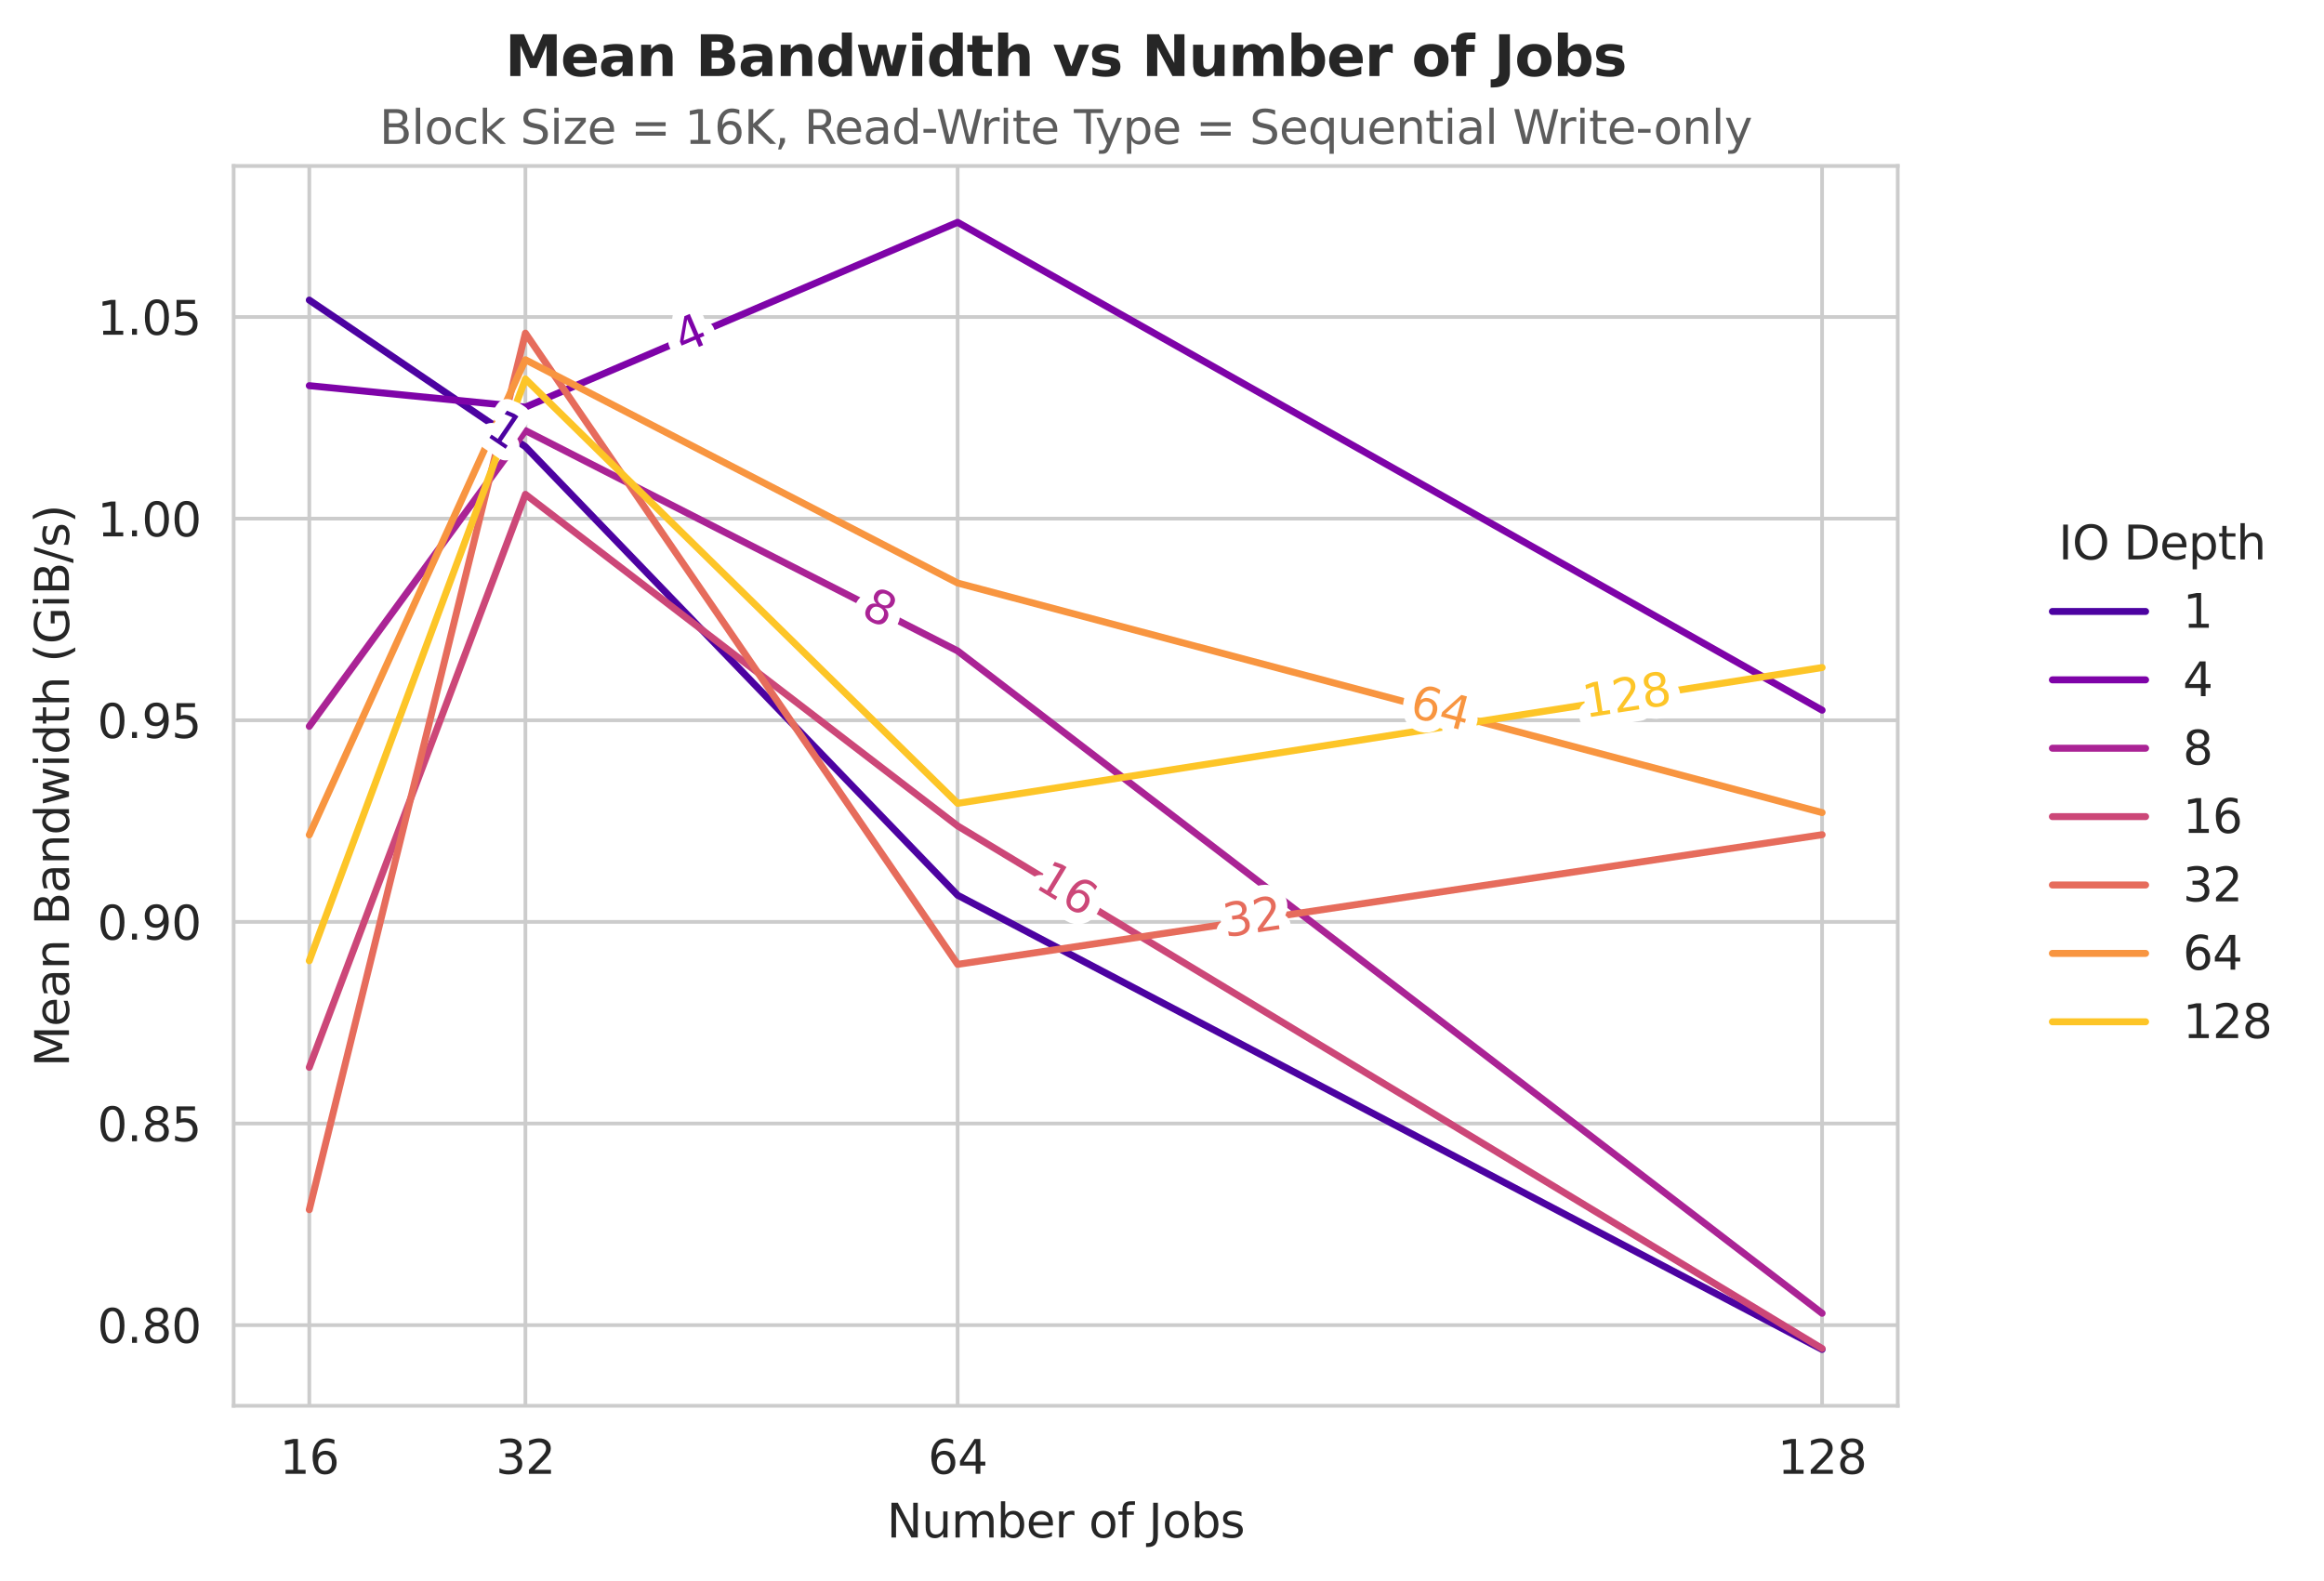 <?xml version="1.0" encoding="utf-8" standalone="no"?>
<!DOCTYPE svg PUBLIC "-//W3C//DTD SVG 1.1//EN"
  "http://www.w3.org/Graphics/SVG/1.1/DTD/svg11.dtd">
<svg xmlns:xlink="http://www.w3.org/1999/xlink" width="498.744pt" height="339.292pt" viewBox="0 0 498.744 339.292" xmlns="http://www.w3.org/2000/svg" version="1.1">
 <defs>
  <style type="text/css">*{stroke-linejoin: round; stroke-linecap: butt}</style>
 </defs>
 <g id="figure_1">
  <g id="patch_1">
   <path d="M 0 339.292 
L 498.744 339.292 
L 498.744 0 
L 0 0 
z
" style="fill: #ffffff"/>
  </g>
  <g id="axes_1">
   <g id="patch_2">
    <path d="M 50.144 301.736 
L 407.264 301.736 
L 407.264 35.624 
L 50.144 35.624 
z
" style="fill: #ffffff"/>
   </g>
   <g id="matplotlib.axis_1">
    <g id="xtick_1">
     <g id="line2d_1">
      <path d="M 391.031 301.736 
L 391.031 35.624 
" clip-path="url(#p25e3ef3d73)" style="fill: none; stroke: #cccccc; stroke-width: 0.8; stroke-linecap: round"/>
     </g>
     <g id="text_1">
      <!-- 128 -->
      <g style="fill: #262626" transform="translate(381.487 316.334) scale(0.1 -0.1)">
       <defs>
        <path id="DejaVuSans-31" d="M 794 531 
L 1825 531 
L 1825 4091 
L 703 3866 
L 703 4441 
L 1819 4666 
L 2450 4666 
L 2450 531 
L 3481 531 
L 3481 0 
L 794 0 
L 794 531 
z
" transform="scale(0.016)"/>
        <path id="DejaVuSans-32" d="M 1228 531 
L 3431 531 
L 3431 0 
L 469 0 
L 469 531 
Q 828 903 1448 1529 
Q 2069 2156 2228 2338 
Q 2531 2678 2651 2914 
Q 2772 3150 2772 3378 
Q 2772 3750 2511 3984 
Q 2250 4219 1831 4219 
Q 1534 4219 1204 4116 
Q 875 4013 500 3803 
L 500 4441 
Q 881 4594 1212 4672 
Q 1544 4750 1819 4750 
Q 2544 4750 2975 4387 
Q 3406 4025 3406 3419 
Q 3406 3131 3298 2873 
Q 3191 2616 2906 2266 
Q 2828 2175 2409 1742 
Q 1991 1309 1228 531 
z
" transform="scale(0.016)"/>
        <path id="DejaVuSans-38" d="M 2034 2216 
Q 1584 2216 1326 1975 
Q 1069 1734 1069 1313 
Q 1069 891 1326 650 
Q 1584 409 2034 409 
Q 2484 409 2743 651 
Q 3003 894 3003 1313 
Q 3003 1734 2745 1975 
Q 2488 2216 2034 2216 
z
M 1403 2484 
Q 997 2584 770 2862 
Q 544 3141 544 3541 
Q 544 4100 942 4425 
Q 1341 4750 2034 4750 
Q 2731 4750 3128 4425 
Q 3525 4100 3525 3541 
Q 3525 3141 3298 2862 
Q 3072 2584 2669 2484 
Q 3125 2378 3379 2068 
Q 3634 1759 3634 1313 
Q 3634 634 3220 271 
Q 2806 -91 2034 -91 
Q 1263 -91 848 271 
Q 434 634 434 1313 
Q 434 1759 690 2068 
Q 947 2378 1403 2484 
z
M 1172 3481 
Q 1172 3119 1398 2916 
Q 1625 2713 2034 2713 
Q 2441 2713 2670 2916 
Q 2900 3119 2900 3481 
Q 2900 3844 2670 4047 
Q 2441 4250 2034 4250 
Q 1625 4250 1398 4047 
Q 1172 3844 1172 3481 
z
" transform="scale(0.016)"/>
       </defs>
       <use xlink:href="#DejaVuSans-31"/>
       <use xlink:href="#DejaVuSans-32" transform="translate(63.623 0)"/>
       <use xlink:href="#DejaVuSans-38" transform="translate(127.246 0)"/>
      </g>
     </g>
    </g>
    <g id="xtick_2">
     <g id="line2d_2">
      <path d="M 205.514 301.736 
L 205.514 35.624 
" clip-path="url(#p25e3ef3d73)" style="fill: none; stroke: #cccccc; stroke-width: 0.8; stroke-linecap: round"/>
     </g>
     <g id="text_2">
      <!-- 64 -->
      <g style="fill: #262626" transform="translate(199.152 316.334) scale(0.1 -0.1)">
       <defs>
        <path id="DejaVuSans-36" d="M 2113 2584 
Q 1688 2584 1439 2293 
Q 1191 2003 1191 1497 
Q 1191 994 1439 701 
Q 1688 409 2113 409 
Q 2538 409 2786 701 
Q 3034 994 3034 1497 
Q 3034 2003 2786 2293 
Q 2538 2584 2113 2584 
z
M 3366 4563 
L 3366 3988 
Q 3128 4100 2886 4159 
Q 2644 4219 2406 4219 
Q 1781 4219 1451 3797 
Q 1122 3375 1075 2522 
Q 1259 2794 1537 2939 
Q 1816 3084 2150 3084 
Q 2853 3084 3261 2657 
Q 3669 2231 3669 1497 
Q 3669 778 3244 343 
Q 2819 -91 2113 -91 
Q 1303 -91 875 529 
Q 447 1150 447 2328 
Q 447 3434 972 4092 
Q 1497 4750 2381 4750 
Q 2619 4750 2861 4703 
Q 3103 4656 3366 4563 
z
" transform="scale(0.016)"/>
        <path id="DejaVuSans-34" d="M 2419 4116 
L 825 1625 
L 2419 1625 
L 2419 4116 
z
M 2253 4666 
L 3047 4666 
L 3047 1625 
L 3713 1625 
L 3713 1100 
L 3047 1100 
L 3047 0 
L 2419 0 
L 2419 1100 
L 313 1100 
L 313 1709 
L 2253 4666 
z
" transform="scale(0.016)"/>
       </defs>
       <use xlink:href="#DejaVuSans-36"/>
       <use xlink:href="#DejaVuSans-34" transform="translate(63.623 0)"/>
      </g>
     </g>
    </g>
    <g id="xtick_3">
     <g id="line2d_3">
      <path d="M 66.376 301.736 
L 66.376 35.624 
" clip-path="url(#p25e3ef3d73)" style="fill: none; stroke: #cccccc; stroke-width: 0.8; stroke-linecap: round"/>
     </g>
     <g id="text_3">
      <!-- 16 -->
      <g style="fill: #262626" transform="translate(60.014 316.334) scale(0.1 -0.1)">
       <use xlink:href="#DejaVuSans-31"/>
       <use xlink:href="#DejaVuSans-36" transform="translate(63.623 0)"/>
      </g>
     </g>
    </g>
    <g id="xtick_4">
     <g id="line2d_4">
      <path d="M 112.756 301.736 
L 112.756 35.624 
" clip-path="url(#p25e3ef3d73)" style="fill: none; stroke: #cccccc; stroke-width: 0.8; stroke-linecap: round"/>
     </g>
     <g id="text_4">
      <!-- 32 -->
      <g style="fill: #262626" transform="translate(106.393 316.334) scale(0.1 -0.1)">
       <defs>
        <path id="DejaVuSans-33" d="M 2597 2516 
Q 3050 2419 3304 2112 
Q 3559 1806 3559 1356 
Q 3559 666 3084 287 
Q 2609 -91 1734 -91 
Q 1441 -91 1130 -33 
Q 819 25 488 141 
L 488 750 
Q 750 597 1062 519 
Q 1375 441 1716 441 
Q 2309 441 2620 675 
Q 2931 909 2931 1356 
Q 2931 1769 2642 2001 
Q 2353 2234 1838 2234 
L 1294 2234 
L 1294 2753 
L 1863 2753 
Q 2328 2753 2575 2939 
Q 2822 3125 2822 3475 
Q 2822 3834 2567 4026 
Q 2313 4219 1838 4219 
Q 1578 4219 1281 4162 
Q 984 4106 628 3988 
L 628 4550 
Q 988 4650 1302 4700 
Q 1616 4750 1894 4750 
Q 2613 4750 3031 4423 
Q 3450 4097 3450 3541 
Q 3450 3153 3228 2886 
Q 3006 2619 2597 2516 
z
" transform="scale(0.016)"/>
       </defs>
       <use xlink:href="#DejaVuSans-33"/>
       <use xlink:href="#DejaVuSans-32" transform="translate(63.623 0)"/>
      </g>
     </g>
    </g>
    <g id="text_5">
     <!-- Number of Jobs -->
     <g style="fill: #262626" transform="translate(190.307 330.012) scale(0.1 -0.1)">
      <defs>
       <path id="DejaVuSans-4e" d="M 628 4666 
L 1478 4666 
L 3547 763 
L 3547 4666 
L 4159 4666 
L 4159 0 
L 3309 0 
L 1241 3903 
L 1241 0 
L 628 0 
L 628 4666 
z
" transform="scale(0.016)"/>
       <path id="DejaVuSans-75" d="M 544 1381 
L 544 3500 
L 1119 3500 
L 1119 1403 
Q 1119 906 1312 657 
Q 1506 409 1894 409 
Q 2359 409 2629 706 
Q 2900 1003 2900 1516 
L 2900 3500 
L 3475 3500 
L 3475 0 
L 2900 0 
L 2900 538 
Q 2691 219 2414 64 
Q 2138 -91 1772 -91 
Q 1169 -91 856 284 
Q 544 659 544 1381 
z
M 1991 3584 
L 1991 3584 
z
" transform="scale(0.016)"/>
       <path id="DejaVuSans-6d" d="M 3328 2828 
Q 3544 3216 3844 3400 
Q 4144 3584 4550 3584 
Q 5097 3584 5394 3201 
Q 5691 2819 5691 2113 
L 5691 0 
L 5113 0 
L 5113 2094 
Q 5113 2597 4934 2840 
Q 4756 3084 4391 3084 
Q 3944 3084 3684 2787 
Q 3425 2491 3425 1978 
L 3425 0 
L 2847 0 
L 2847 2094 
Q 2847 2600 2669 2842 
Q 2491 3084 2119 3084 
Q 1678 3084 1418 2786 
Q 1159 2488 1159 1978 
L 1159 0 
L 581 0 
L 581 3500 
L 1159 3500 
L 1159 2956 
Q 1356 3278 1631 3431 
Q 1906 3584 2284 3584 
Q 2666 3584 2933 3390 
Q 3200 3197 3328 2828 
z
" transform="scale(0.016)"/>
       <path id="DejaVuSans-62" d="M 3116 1747 
Q 3116 2381 2855 2742 
Q 2594 3103 2138 3103 
Q 1681 3103 1420 2742 
Q 1159 2381 1159 1747 
Q 1159 1113 1420 752 
Q 1681 391 2138 391 
Q 2594 391 2855 752 
Q 3116 1113 3116 1747 
z
M 1159 2969 
Q 1341 3281 1617 3432 
Q 1894 3584 2278 3584 
Q 2916 3584 3314 3078 
Q 3713 2572 3713 1747 
Q 3713 922 3314 415 
Q 2916 -91 2278 -91 
Q 1894 -91 1617 61 
Q 1341 213 1159 525 
L 1159 0 
L 581 0 
L 581 4863 
L 1159 4863 
L 1159 2969 
z
" transform="scale(0.016)"/>
       <path id="DejaVuSans-65" d="M 3597 1894 
L 3597 1613 
L 953 1613 
Q 991 1019 1311 708 
Q 1631 397 2203 397 
Q 2534 397 2845 478 
Q 3156 559 3463 722 
L 3463 178 
Q 3153 47 2828 -22 
Q 2503 -91 2169 -91 
Q 1331 -91 842 396 
Q 353 884 353 1716 
Q 353 2575 817 3079 
Q 1281 3584 2069 3584 
Q 2775 3584 3186 3129 
Q 3597 2675 3597 1894 
z
M 3022 2063 
Q 3016 2534 2758 2815 
Q 2500 3097 2075 3097 
Q 1594 3097 1305 2825 
Q 1016 2553 972 2059 
L 3022 2063 
z
" transform="scale(0.016)"/>
       <path id="DejaVuSans-72" d="M 2631 2963 
Q 2534 3019 2420 3045 
Q 2306 3072 2169 3072 
Q 1681 3072 1420 2755 
Q 1159 2438 1159 1844 
L 1159 0 
L 581 0 
L 581 3500 
L 1159 3500 
L 1159 2956 
Q 1341 3275 1631 3429 
Q 1922 3584 2338 3584 
Q 2397 3584 2469 3576 
Q 2541 3569 2628 3553 
L 2631 2963 
z
" transform="scale(0.016)"/>
       <path id="DejaVuSans-20" transform="scale(0.016)"/>
       <path id="DejaVuSans-6f" d="M 1959 3097 
Q 1497 3097 1228 2736 
Q 959 2375 959 1747 
Q 959 1119 1226 758 
Q 1494 397 1959 397 
Q 2419 397 2687 759 
Q 2956 1122 2956 1747 
Q 2956 2369 2687 2733 
Q 2419 3097 1959 3097 
z
M 1959 3584 
Q 2709 3584 3137 3096 
Q 3566 2609 3566 1747 
Q 3566 888 3137 398 
Q 2709 -91 1959 -91 
Q 1206 -91 779 398 
Q 353 888 353 1747 
Q 353 2609 779 3096 
Q 1206 3584 1959 3584 
z
" transform="scale(0.016)"/>
       <path id="DejaVuSans-66" d="M 2375 4863 
L 2375 4384 
L 1825 4384 
Q 1516 4384 1395 4259 
Q 1275 4134 1275 3809 
L 1275 3500 
L 2222 3500 
L 2222 3053 
L 1275 3053 
L 1275 0 
L 697 0 
L 697 3053 
L 147 3053 
L 147 3500 
L 697 3500 
L 697 3744 
Q 697 4328 969 4595 
Q 1241 4863 1831 4863 
L 2375 4863 
z
" transform="scale(0.016)"/>
       <path id="DejaVuSans-4a" d="M 628 4666 
L 1259 4666 
L 1259 325 
Q 1259 -519 939 -900 
Q 619 -1281 -91 -1281 
L -331 -1281 
L -331 -750 
L -134 -750 
Q 284 -750 456 -515 
Q 628 -281 628 325 
L 628 4666 
z
" transform="scale(0.016)"/>
       <path id="DejaVuSans-73" d="M 2834 3397 
L 2834 2853 
Q 2591 2978 2328 3040 
Q 2066 3103 1784 3103 
Q 1356 3103 1142 2972 
Q 928 2841 928 2578 
Q 928 2378 1081 2264 
Q 1234 2150 1697 2047 
L 1894 2003 
Q 2506 1872 2764 1633 
Q 3022 1394 3022 966 
Q 3022 478 2636 193 
Q 2250 -91 1575 -91 
Q 1294 -91 989 -36 
Q 684 19 347 128 
L 347 722 
Q 666 556 975 473 
Q 1284 391 1588 391 
Q 1994 391 2212 530 
Q 2431 669 2431 922 
Q 2431 1156 2273 1281 
Q 2116 1406 1581 1522 
L 1381 1569 
Q 847 1681 609 1914 
Q 372 2147 372 2553 
Q 372 3047 722 3315 
Q 1072 3584 1716 3584 
Q 2034 3584 2315 3537 
Q 2597 3491 2834 3397 
z
" transform="scale(0.016)"/>
      </defs>
      <use xlink:href="#DejaVuSans-4e"/>
      <use xlink:href="#DejaVuSans-75" transform="translate(74.805 0)"/>
      <use xlink:href="#DejaVuSans-6d" transform="translate(138.184 0)"/>
      <use xlink:href="#DejaVuSans-62" transform="translate(235.596 0)"/>
      <use xlink:href="#DejaVuSans-65" transform="translate(299.072 0)"/>
      <use xlink:href="#DejaVuSans-72" transform="translate(360.596 0)"/>
      <use xlink:href="#DejaVuSans-20" transform="translate(401.709 0)"/>
      <use xlink:href="#DejaVuSans-6f" transform="translate(433.496 0)"/>
      <use xlink:href="#DejaVuSans-66" transform="translate(494.678 0)"/>
      <use xlink:href="#DejaVuSans-20" transform="translate(529.883 0)"/>
      <use xlink:href="#DejaVuSans-4a" transform="translate(561.67 0)"/>
      <use xlink:href="#DejaVuSans-6f" transform="translate(591.162 0)"/>
      <use xlink:href="#DejaVuSans-62" transform="translate(652.344 0)"/>
      <use xlink:href="#DejaVuSans-73" transform="translate(715.82 0)"/>
     </g>
    </g>
   </g>
   <g id="matplotlib.axis_2">
    <g id="ytick_1">
     <g id="line2d_5">
      <path d="M 50.144 284.43 
L 407.264 284.43 
" clip-path="url(#p25e3ef3d73)" style="fill: none; stroke: #cccccc; stroke-width: 0.8; stroke-linecap: round"/>
     </g>
     <g id="text_6">
      <!-- 0.80 -->
      <g style="fill: #262626" transform="translate(20.878 288.229) scale(0.1 -0.1)">
       <defs>
        <path id="DejaVuSans-30" d="M 2034 4250 
Q 1547 4250 1301 3770 
Q 1056 3291 1056 2328 
Q 1056 1369 1301 889 
Q 1547 409 2034 409 
Q 2525 409 2770 889 
Q 3016 1369 3016 2328 
Q 3016 3291 2770 3770 
Q 2525 4250 2034 4250 
z
M 2034 4750 
Q 2819 4750 3233 4129 
Q 3647 3509 3647 2328 
Q 3647 1150 3233 529 
Q 2819 -91 2034 -91 
Q 1250 -91 836 529 
Q 422 1150 422 2328 
Q 422 3509 836 4129 
Q 1250 4750 2034 4750 
z
" transform="scale(0.016)"/>
        <path id="DejaVuSans-2e" d="M 684 794 
L 1344 794 
L 1344 0 
L 684 0 
L 684 794 
z
" transform="scale(0.016)"/>
       </defs>
       <use xlink:href="#DejaVuSans-30"/>
       <use xlink:href="#DejaVuSans-2e" transform="translate(63.623 0)"/>
       <use xlink:href="#DejaVuSans-38" transform="translate(95.41 0)"/>
       <use xlink:href="#DejaVuSans-30" transform="translate(159.033 0)"/>
      </g>
     </g>
    </g>
    <g id="ytick_2">
     <g id="line2d_6">
      <path d="M 50.144 241.152 
L 407.264 241.152 
" clip-path="url(#p25e3ef3d73)" style="fill: none; stroke: #cccccc; stroke-width: 0.8; stroke-linecap: round"/>
     </g>
     <g id="text_7">
      <!-- 0.85 -->
      <g style="fill: #262626" transform="translate(20.878 244.951) scale(0.1 -0.1)">
       <defs>
        <path id="DejaVuSans-35" d="M 691 4666 
L 3169 4666 
L 3169 4134 
L 1269 4134 
L 1269 2991 
Q 1406 3038 1543 3061 
Q 1681 3084 1819 3084 
Q 2600 3084 3056 2656 
Q 3513 2228 3513 1497 
Q 3513 744 3044 326 
Q 2575 -91 1722 -91 
Q 1428 -91 1123 -41 
Q 819 9 494 109 
L 494 744 
Q 775 591 1075 516 
Q 1375 441 1709 441 
Q 2250 441 2565 725 
Q 2881 1009 2881 1497 
Q 2881 1984 2565 2268 
Q 2250 2553 1709 2553 
Q 1456 2553 1204 2497 
Q 953 2441 691 2322 
L 691 4666 
z
" transform="scale(0.016)"/>
       </defs>
       <use xlink:href="#DejaVuSans-30"/>
       <use xlink:href="#DejaVuSans-2e" transform="translate(63.623 0)"/>
       <use xlink:href="#DejaVuSans-38" transform="translate(95.41 0)"/>
       <use xlink:href="#DejaVuSans-35" transform="translate(159.033 0)"/>
      </g>
     </g>
    </g>
    <g id="ytick_3">
     <g id="line2d_7">
      <path d="M 50.144 197.875 
L 407.264 197.875 
" clip-path="url(#p25e3ef3d73)" style="fill: none; stroke: #cccccc; stroke-width: 0.8; stroke-linecap: round"/>
     </g>
     <g id="text_8">
      <!-- 0.90 -->
      <g style="fill: #262626" transform="translate(20.878 201.674) scale(0.1 -0.1)">
       <defs>
        <path id="DejaVuSans-39" d="M 703 97 
L 703 672 
Q 941 559 1184 500 
Q 1428 441 1663 441 
Q 2288 441 2617 861 
Q 2947 1281 2994 2138 
Q 2813 1869 2534 1725 
Q 2256 1581 1919 1581 
Q 1219 1581 811 2004 
Q 403 2428 403 3163 
Q 403 3881 828 4315 
Q 1253 4750 1959 4750 
Q 2769 4750 3195 4129 
Q 3622 3509 3622 2328 
Q 3622 1225 3098 567 
Q 2575 -91 1691 -91 
Q 1453 -91 1209 -44 
Q 966 3 703 97 
z
M 1959 2075 
Q 2384 2075 2632 2365 
Q 2881 2656 2881 3163 
Q 2881 3666 2632 3958 
Q 2384 4250 1959 4250 
Q 1534 4250 1286 3958 
Q 1038 3666 1038 3163 
Q 1038 2656 1286 2365 
Q 1534 2075 1959 2075 
z
" transform="scale(0.016)"/>
       </defs>
       <use xlink:href="#DejaVuSans-30"/>
       <use xlink:href="#DejaVuSans-2e" transform="translate(63.623 0)"/>
       <use xlink:href="#DejaVuSans-39" transform="translate(95.41 0)"/>
       <use xlink:href="#DejaVuSans-30" transform="translate(159.033 0)"/>
      </g>
     </g>
    </g>
    <g id="ytick_4">
     <g id="line2d_8">
      <path d="M 50.144 154.597 
L 407.264 154.597 
" clip-path="url(#p25e3ef3d73)" style="fill: none; stroke: #cccccc; stroke-width: 0.8; stroke-linecap: round"/>
     </g>
     <g id="text_9">
      <!-- 0.95 -->
      <g style="fill: #262626" transform="translate(20.878 158.396) scale(0.1 -0.1)">
       <use xlink:href="#DejaVuSans-30"/>
       <use xlink:href="#DejaVuSans-2e" transform="translate(63.623 0)"/>
       <use xlink:href="#DejaVuSans-39" transform="translate(95.41 0)"/>
       <use xlink:href="#DejaVuSans-35" transform="translate(159.033 0)"/>
      </g>
     </g>
    </g>
    <g id="ytick_5">
     <g id="line2d_9">
      <path d="M 50.144 111.32 
L 407.264 111.32 
" clip-path="url(#p25e3ef3d73)" style="fill: none; stroke: #cccccc; stroke-width: 0.8; stroke-linecap: round"/>
     </g>
     <g id="text_10">
      <!-- 1.00 -->
      <g style="fill: #262626" transform="translate(20.878 115.119) scale(0.1 -0.1)">
       <use xlink:href="#DejaVuSans-31"/>
       <use xlink:href="#DejaVuSans-2e" transform="translate(63.623 0)"/>
       <use xlink:href="#DejaVuSans-30" transform="translate(95.41 0)"/>
       <use xlink:href="#DejaVuSans-30" transform="translate(159.033 0)"/>
      </g>
     </g>
    </g>
    <g id="ytick_6">
     <g id="line2d_10">
      <path d="M 50.144 68.042 
L 407.264 68.042 
" clip-path="url(#p25e3ef3d73)" style="fill: none; stroke: #cccccc; stroke-width: 0.8; stroke-linecap: round"/>
     </g>
     <g id="text_11">
      <!-- 1.05 -->
      <g style="fill: #262626" transform="translate(20.878 71.841) scale(0.1 -0.1)">
       <use xlink:href="#DejaVuSans-31"/>
       <use xlink:href="#DejaVuSans-2e" transform="translate(63.623 0)"/>
       <use xlink:href="#DejaVuSans-30" transform="translate(95.41 0)"/>
       <use xlink:href="#DejaVuSans-35" transform="translate(159.033 0)"/>
      </g>
     </g>
    </g>
    <g id="text_12">
     <!-- Mean Bandwidth (GiB/s) -->
     <g style="fill: #262626" transform="translate(14.798 228.984) rotate(-90) scale(0.1 -0.1)">
      <defs>
       <path id="DejaVuSans-4d" d="M 628 4666 
L 1569 4666 
L 2759 1491 
L 3956 4666 
L 4897 4666 
L 4897 0 
L 4281 0 
L 4281 4097 
L 3078 897 
L 2444 897 
L 1241 4097 
L 1241 0 
L 628 0 
L 628 4666 
z
" transform="scale(0.016)"/>
       <path id="DejaVuSans-61" d="M 2194 1759 
Q 1497 1759 1228 1600 
Q 959 1441 959 1056 
Q 959 750 1161 570 
Q 1363 391 1709 391 
Q 2188 391 2477 730 
Q 2766 1069 2766 1631 
L 2766 1759 
L 2194 1759 
z
M 3341 1997 
L 3341 0 
L 2766 0 
L 2766 531 
Q 2569 213 2275 61 
Q 1981 -91 1556 -91 
Q 1019 -91 701 211 
Q 384 513 384 1019 
Q 384 1609 779 1909 
Q 1175 2209 1959 2209 
L 2766 2209 
L 2766 2266 
Q 2766 2663 2505 2880 
Q 2244 3097 1772 3097 
Q 1472 3097 1187 3025 
Q 903 2953 641 2809 
L 641 3341 
Q 956 3463 1253 3523 
Q 1550 3584 1831 3584 
Q 2591 3584 2966 3190 
Q 3341 2797 3341 1997 
z
" transform="scale(0.016)"/>
       <path id="DejaVuSans-6e" d="M 3513 2113 
L 3513 0 
L 2938 0 
L 2938 2094 
Q 2938 2591 2744 2837 
Q 2550 3084 2163 3084 
Q 1697 3084 1428 2787 
Q 1159 2491 1159 1978 
L 1159 0 
L 581 0 
L 581 3500 
L 1159 3500 
L 1159 2956 
Q 1366 3272 1645 3428 
Q 1925 3584 2291 3584 
Q 2894 3584 3203 3211 
Q 3513 2838 3513 2113 
z
" transform="scale(0.016)"/>
       <path id="DejaVuSans-42" d="M 1259 2228 
L 1259 519 
L 2272 519 
Q 2781 519 3026 730 
Q 3272 941 3272 1375 
Q 3272 1813 3026 2020 
Q 2781 2228 2272 2228 
L 1259 2228 
z
M 1259 4147 
L 1259 2741 
L 2194 2741 
Q 2656 2741 2882 2914 
Q 3109 3088 3109 3444 
Q 3109 3797 2882 3972 
Q 2656 4147 2194 4147 
L 1259 4147 
z
M 628 4666 
L 2241 4666 
Q 2963 4666 3353 4366 
Q 3744 4066 3744 3513 
Q 3744 3084 3544 2831 
Q 3344 2578 2956 2516 
Q 3422 2416 3680 2098 
Q 3938 1781 3938 1306 
Q 3938 681 3513 340 
Q 3088 0 2303 0 
L 628 0 
L 628 4666 
z
" transform="scale(0.016)"/>
       <path id="DejaVuSans-64" d="M 2906 2969 
L 2906 4863 
L 3481 4863 
L 3481 0 
L 2906 0 
L 2906 525 
Q 2725 213 2448 61 
Q 2172 -91 1784 -91 
Q 1150 -91 751 415 
Q 353 922 353 1747 
Q 353 2572 751 3078 
Q 1150 3584 1784 3584 
Q 2172 3584 2448 3432 
Q 2725 3281 2906 2969 
z
M 947 1747 
Q 947 1113 1208 752 
Q 1469 391 1925 391 
Q 2381 391 2643 752 
Q 2906 1113 2906 1747 
Q 2906 2381 2643 2742 
Q 2381 3103 1925 3103 
Q 1469 3103 1208 2742 
Q 947 2381 947 1747 
z
" transform="scale(0.016)"/>
       <path id="DejaVuSans-77" d="M 269 3500 
L 844 3500 
L 1563 769 
L 2278 3500 
L 2956 3500 
L 3675 769 
L 4391 3500 
L 4966 3500 
L 4050 0 
L 3372 0 
L 2619 2869 
L 1863 0 
L 1184 0 
L 269 3500 
z
" transform="scale(0.016)"/>
       <path id="DejaVuSans-69" d="M 603 3500 
L 1178 3500 
L 1178 0 
L 603 0 
L 603 3500 
z
M 603 4863 
L 1178 4863 
L 1178 4134 
L 603 4134 
L 603 4863 
z
" transform="scale(0.016)"/>
       <path id="DejaVuSans-74" d="M 1172 4494 
L 1172 3500 
L 2356 3500 
L 2356 3053 
L 1172 3053 
L 1172 1153 
Q 1172 725 1289 603 
Q 1406 481 1766 481 
L 2356 481 
L 2356 0 
L 1766 0 
Q 1100 0 847 248 
Q 594 497 594 1153 
L 594 3053 
L 172 3053 
L 172 3500 
L 594 3500 
L 594 4494 
L 1172 4494 
z
" transform="scale(0.016)"/>
       <path id="DejaVuSans-68" d="M 3513 2113 
L 3513 0 
L 2938 0 
L 2938 2094 
Q 2938 2591 2744 2837 
Q 2550 3084 2163 3084 
Q 1697 3084 1428 2787 
Q 1159 2491 1159 1978 
L 1159 0 
L 581 0 
L 581 4863 
L 1159 4863 
L 1159 2956 
Q 1366 3272 1645 3428 
Q 1925 3584 2291 3584 
Q 2894 3584 3203 3211 
Q 3513 2838 3513 2113 
z
" transform="scale(0.016)"/>
       <path id="DejaVuSans-28" d="M 1984 4856 
Q 1566 4138 1362 3434 
Q 1159 2731 1159 2009 
Q 1159 1288 1364 580 
Q 1569 -128 1984 -844 
L 1484 -844 
Q 1016 -109 783 600 
Q 550 1309 550 2009 
Q 550 2706 781 3412 
Q 1013 4119 1484 4856 
L 1984 4856 
z
" transform="scale(0.016)"/>
       <path id="DejaVuSans-47" d="M 3809 666 
L 3809 1919 
L 2778 1919 
L 2778 2438 
L 4434 2438 
L 4434 434 
Q 4069 175 3628 42 
Q 3188 -91 2688 -91 
Q 1594 -91 976 548 
Q 359 1188 359 2328 
Q 359 3472 976 4111 
Q 1594 4750 2688 4750 
Q 3144 4750 3555 4637 
Q 3966 4525 4313 4306 
L 4313 3634 
Q 3963 3931 3569 4081 
Q 3175 4231 2741 4231 
Q 1884 4231 1454 3753 
Q 1025 3275 1025 2328 
Q 1025 1384 1454 906 
Q 1884 428 2741 428 
Q 3075 428 3337 486 
Q 3600 544 3809 666 
z
" transform="scale(0.016)"/>
       <path id="DejaVuSans-2f" d="M 1625 4666 
L 2156 4666 
L 531 -594 
L 0 -594 
L 1625 4666 
z
" transform="scale(0.016)"/>
       <path id="DejaVuSans-29" d="M 513 4856 
L 1013 4856 
Q 1481 4119 1714 3412 
Q 1947 2706 1947 2009 
Q 1947 1309 1714 600 
Q 1481 -109 1013 -844 
L 513 -844 
Q 928 -128 1133 580 
Q 1338 1288 1338 2009 
Q 1338 2731 1133 3434 
Q 928 4138 513 4856 
z
" transform="scale(0.016)"/>
      </defs>
      <use xlink:href="#DejaVuSans-4d"/>
      <use xlink:href="#DejaVuSans-65" transform="translate(86.279 0)"/>
      <use xlink:href="#DejaVuSans-61" transform="translate(147.803 0)"/>
      <use xlink:href="#DejaVuSans-6e" transform="translate(209.082 0)"/>
      <use xlink:href="#DejaVuSans-20" transform="translate(272.461 0)"/>
      <use xlink:href="#DejaVuSans-42" transform="translate(304.248 0)"/>
      <use xlink:href="#DejaVuSans-61" transform="translate(372.852 0)"/>
      <use xlink:href="#DejaVuSans-6e" transform="translate(434.131 0)"/>
      <use xlink:href="#DejaVuSans-64" transform="translate(497.51 0)"/>
      <use xlink:href="#DejaVuSans-77" transform="translate(560.986 0)"/>
      <use xlink:href="#DejaVuSans-69" transform="translate(642.773 0)"/>
      <use xlink:href="#DejaVuSans-64" transform="translate(670.557 0)"/>
      <use xlink:href="#DejaVuSans-74" transform="translate(734.033 0)"/>
      <use xlink:href="#DejaVuSans-68" transform="translate(773.242 0)"/>
      <use xlink:href="#DejaVuSans-20" transform="translate(836.621 0)"/>
      <use xlink:href="#DejaVuSans-28" transform="translate(868.408 0)"/>
      <use xlink:href="#DejaVuSans-47" transform="translate(907.422 0)"/>
      <use xlink:href="#DejaVuSans-69" transform="translate(984.912 0)"/>
      <use xlink:href="#DejaVuSans-42" transform="translate(1012.695 0)"/>
      <use xlink:href="#DejaVuSans-2f" transform="translate(1081.299 0)"/>
      <use xlink:href="#DejaVuSans-73" transform="translate(1114.99 0)"/>
      <use xlink:href="#DejaVuSans-29" transform="translate(1167.09 0)"/>
     </g>
    </g>
   </g>
   <g id="FillBetweenPolyCollection_1"/>
   <g id="FillBetweenPolyCollection_2"/>
   <g id="FillBetweenPolyCollection_3"/>
   <g id="FillBetweenPolyCollection_4"/>
   <g id="FillBetweenPolyCollection_5"/>
   <g id="FillBetweenPolyCollection_6"/>
   <g id="FillBetweenPolyCollection_7"/>
   <g id="line2d_11">
    <path d="M 66.376 64.413 
L 112.756 95.881 
L 205.514 192.151 
L 391.031 289.64 
" clip-path="url(#p25e3ef3d73)" style="fill: none; stroke: #4c02a1; stroke-width: 1.5; stroke-linecap: round"/>
   </g>
   <g id="line2d_12">
    <path d="M 66.376 82.78 
L 112.756 87.384 
L 205.514 47.72 
L 391.031 152.432 
" clip-path="url(#p25e3ef3d73)" style="fill: none; stroke: #7e03a8; stroke-width: 1.5; stroke-linecap: round"/>
   </g>
   <g id="line2d_13">
    <path d="M 66.376 155.897 
L 112.756 92.419 
L 205.514 139.714 
L 391.031 281.88 
" clip-path="url(#p25e3ef3d73)" style="fill: none; stroke: #aa2395; stroke-width: 1.5; stroke-linecap: round"/>
   </g>
   <g id="line2d_14">
    <path d="M 66.376 229.093 
L 112.756 106.108 
L 205.514 177.275 
L 391.031 289.449 
" clip-path="url(#p25e3ef3d73)" style="fill: none; stroke: #cc4778; stroke-width: 1.5; stroke-linecap: round"/>
   </g>
   <g id="line2d_15">
    <path d="M 66.376 259.65 
L 112.756 71.512 
L 205.514 206.989 
L 391.031 179.164 
" clip-path="url(#p25e3ef3d73)" style="fill: none; stroke: #e66c5c; stroke-width: 1.5; stroke-linecap: round"/>
   </g>
   <g id="line2d_16">
    <path d="M 66.376 179.201 
L 112.756 77.216 
L 205.514 125.142 
L 391.031 174.408 
" clip-path="url(#p25e3ef3d73)" style="fill: none; stroke: #f89540; stroke-width: 1.5; stroke-linecap: round"/>
   </g>
   <g id="line2d_17">
    <path d="M 66.376 206.221 
L 112.756 81.342 
L 205.514 172.43 
L 391.031 143.287 
" clip-path="url(#p25e3ef3d73)" style="fill: none; stroke: #fdc527; stroke-width: 1.5; stroke-linecap: round"/>
   </g>
   <g id="line2d_18"/>
   <g id="line2d_19"/>
   <g id="line2d_20"/>
   <g id="line2d_21"/>
   <g id="line2d_22"/>
   <g id="line2d_23"/>
   <g id="line2d_24"/>
   <g id="text_13">
    <path d="M 105.486 93.281 
L 106.819 94.185 
L 109.943 89.582 
L 108.294 88.889 
L 108.799 88.145 
L 110.439 88.833 
L 111.255 89.387 
L 107.628 94.733 
L 108.961 95.638 
L 108.495 96.325 
L 105.021 93.967 
L 105.486 93.281 
z
" clip-path="url(#p25e3ef3d73)" style="fill: #4c02a1; stroke: #ffffff; stroke-width: 5"/>
    <path d="M 105.486 93.281 
L 106.819 94.185 
L 109.943 89.582 
L 108.294 88.889 
L 108.799 88.145 
L 110.439 88.833 
L 111.255 89.387 
L 107.628 94.733 
L 108.961 95.638 
L 108.495 96.325 
L 105.021 93.967 
L 105.486 93.281 
z
" clip-path="url(#p25e3ef3d73)" style="fill: #4c02a1"/>
   </g>
   <g id="text_14">
    <path d="M 147.458 68.551 
L 146.699 73.109 
L 148.989 72.13 
L 147.458 68.551 
z
M 146.882 67.863 
L 148.023 67.375 
L 149.891 71.744 
L 150.848 71.335 
L 151.17 72.089 
L 150.213 72.499 
L 150.889 74.079 
L 149.987 74.465 
L 149.311 72.884 
L 146.286 74.178 
L 145.911 73.303 
L 146.882 67.863 
z
" clip-path="url(#p25e3ef3d73)" style="fill: #7e03a8; stroke: #ffffff; stroke-width: 5"/>
    <path d="M 147.458 68.551 
L 146.699 73.109 
L 148.989 72.13 
L 147.458 68.551 
z
M 146.882 67.863 
L 148.023 67.375 
L 149.891 71.744 
L 150.848 71.335 
L 151.17 72.089 
L 150.213 72.499 
L 150.889 74.079 
L 149.987 74.465 
L 149.311 72.884 
L 146.286 74.178 
L 145.911 73.303 
L 146.882 67.863 
z
" clip-path="url(#p25e3ef3d73)" style="fill: #7e03a8"/>
   </g>
   <g id="text_15">
    <path d="M 188.844 130.425 
Q 188.218 130.106 187.688 130.258 
Q 187.159 130.411 186.86 130.997 
Q 186.561 131.585 186.747 132.102 
Q 186.935 132.621 187.562 132.94 
Q 188.188 133.26 188.721 133.107 
Q 189.255 132.953 189.552 132.37 
Q 189.851 131.784 189.663 131.265 
Q 189.476 130.747 188.844 130.425 
z
M 188.156 129.604 
Q 187.662 129.177 187.543 128.629 
Q 187.427 128.08 187.711 127.523 
Q 188.107 126.745 188.892 126.575 
Q 189.678 126.406 190.643 126.898 
Q 191.613 127.392 191.935 128.127 
Q 192.257 128.861 191.86 129.639 
Q 191.576 130.196 191.062 130.423 
Q 190.55 130.65 189.918 130.503 
Q 190.478 130.974 190.612 131.586 
Q 190.747 132.197 190.431 132.818 
Q 189.949 133.763 189.115 133.974 
Q 188.282 134.184 187.207 133.636 
Q 186.134 133.089 185.813 132.291 
Q 185.494 131.492 185.976 130.546 
Q 186.293 129.926 186.868 129.677 
Q 187.446 129.428 188.156 129.604 
z
M 188.542 128.052 
Q 188.285 128.556 188.456 128.999 
Q 188.628 129.443 189.197 129.733 
Q 189.764 130.022 190.226 129.902 
Q 190.691 129.783 190.948 129.279 
Q 191.205 128.774 191.029 128.328 
Q 190.855 127.883 190.288 127.594 
Q 189.719 127.303 189.259 127.425 
Q 188.8 127.547 188.542 128.052 
z
" clip-path="url(#p25e3ef3d73)" style="fill: #aa2395; stroke: #ffffff; stroke-width: 5"/>
    <path d="M 188.844 130.425 
Q 188.218 130.106 187.688 130.258 
Q 187.159 130.411 186.86 130.997 
Q 186.561 131.585 186.747 132.102 
Q 186.935 132.621 187.562 132.94 
Q 188.188 133.26 188.721 133.107 
Q 189.255 132.953 189.552 132.37 
Q 189.851 131.784 189.663 131.265 
Q 189.476 130.747 188.844 130.425 
z
M 188.156 129.604 
Q 187.662 129.177 187.543 128.629 
Q 187.427 128.08 187.711 127.523 
Q 188.107 126.745 188.892 126.575 
Q 189.678 126.406 190.643 126.898 
Q 191.613 127.392 191.935 128.127 
Q 192.257 128.861 191.86 129.639 
Q 191.576 130.196 191.062 130.423 
Q 190.55 130.65 189.918 130.503 
Q 190.478 130.974 190.612 131.586 
Q 190.747 132.197 190.431 132.818 
Q 189.949 133.763 189.115 133.974 
Q 188.282 134.184 187.207 133.636 
Q 186.134 133.089 185.813 132.291 
Q 185.494 131.492 185.976 130.546 
Q 186.293 129.926 186.868 129.677 
Q 187.446 129.428 188.156 129.604 
z
M 188.542 128.052 
Q 188.285 128.556 188.456 128.999 
Q 188.628 129.443 189.197 129.733 
Q 189.764 130.022 190.226 129.902 
Q 190.691 129.783 190.948 129.279 
Q 191.205 128.774 191.029 128.328 
Q 190.855 127.883 190.288 127.594 
Q 189.719 127.303 189.259 127.425 
Q 188.8 127.547 188.542 128.052 
z
" clip-path="url(#p25e3ef3d73)" style="fill: #aa2395"/>
   </g>
   <g id="text_16">
    <path d="M 223.322 190.297 
L 224.701 191.131 
L 227.579 186.371 
L 225.897 185.765 
L 226.362 184.996 
L 228.036 185.597 
L 228.88 186.107 
L 225.537 191.636 
L 226.915 192.47 
L 226.486 193.18 
L 222.893 191.007 
L 223.322 190.297 
z
M 232.19 191.911 
Q 231.622 191.567 231.054 191.755 
Q 230.488 191.942 230.079 192.619 
Q 229.672 193.291 229.767 193.884 
Q 229.863 194.475 230.432 194.819 
Q 231 195.162 231.568 194.973 
Q 232.136 194.781 232.543 194.109 
Q 232.952 193.432 232.855 192.844 
Q 232.758 192.254 232.19 191.911 
z
M 235.465 190.278 
L 235.001 191.047 
Q 234.773 190.704 234.497 190.43 
Q 234.222 190.154 233.904 189.962 
Q 233.068 189.456 232.286 189.754 
Q 231.505 190.052 230.752 191.154 
Q 231.218 190.94 231.707 190.97 
Q 232.197 191.002 232.644 191.272 
Q 233.584 191.84 233.784 192.741 
Q 233.985 193.641 233.392 194.622 
Q 232.811 195.583 231.891 195.822 
Q 230.971 196.058 230.027 195.487 
Q 228.944 194.833 228.873 193.658 
Q 228.803 192.481 229.756 190.906 
Q 230.65 189.427 231.884 188.972 
Q 233.118 188.517 234.3 189.231 
Q 234.618 189.424 234.903 189.682 
Q 235.189 189.941 235.465 190.278 
z
" clip-path="url(#p25e3ef3d73)" style="fill: #cc4778; stroke: #ffffff; stroke-width: 5"/>
    <path d="M 223.322 190.297 
L 224.701 191.131 
L 227.579 186.371 
L 225.897 185.765 
L 226.362 184.996 
L 228.036 185.597 
L 228.88 186.107 
L 225.537 191.636 
L 226.915 192.47 
L 226.486 193.18 
L 222.893 191.007 
L 223.322 190.297 
z
M 232.19 191.911 
Q 231.622 191.567 231.054 191.755 
Q 230.488 191.942 230.079 192.619 
Q 229.672 193.291 229.767 193.884 
Q 229.863 194.475 230.432 194.819 
Q 231 195.162 231.568 194.973 
Q 232.136 194.781 232.543 194.109 
Q 232.952 193.432 232.855 192.844 
Q 232.758 192.254 232.19 191.911 
z
M 235.465 190.278 
L 235.001 191.047 
Q 234.773 190.704 234.497 190.43 
Q 234.222 190.154 233.904 189.962 
Q 233.068 189.456 232.286 189.754 
Q 231.505 190.052 230.752 191.154 
Q 231.218 190.94 231.707 190.97 
Q 232.197 191.002 232.644 191.272 
Q 233.584 191.84 233.784 192.741 
Q 233.985 193.641 233.392 194.622 
Q 232.811 195.583 231.891 195.822 
Q 230.971 196.058 230.027 195.487 
Q 228.944 194.833 228.873 193.658 
Q 228.803 192.481 229.756 190.906 
Q 230.65 189.427 231.884 188.972 
Q 233.118 188.517 234.3 189.231 
Q 234.618 189.424 234.903 189.682 
Q 235.189 189.941 235.465 190.278 
z
" clip-path="url(#p25e3ef3d73)" style="fill: #cc4778"/>
   </g>
   <g id="text_17">
    <path d="M 266.427 196.668 
Q 267.149 196.713 267.613 197.129 
Q 268.078 197.542 268.182 198.238 
Q 268.342 199.304 267.696 200 
Q 267.049 200.694 265.697 200.897 
Q 265.245 200.965 264.751 200.947 
Q 264.257 200.93 263.718 200.827 
L 263.577 199.886 
Q 264.017 200.062 264.518 200.11 
Q 265.019 200.158 265.546 200.079 
Q 266.463 199.941 266.889 199.508 
Q 267.315 199.074 267.212 198.383 
Q 267.116 197.745 266.616 197.454 
Q 266.115 197.161 265.319 197.28 
L 264.479 197.406 
L 264.358 196.604 
L 265.238 196.472 
Q 265.956 196.364 266.295 196.02 
Q 266.633 195.675 266.552 195.134 
Q 266.469 194.58 266.03 194.342 
Q 265.593 194.103 264.859 194.213 
Q 264.457 194.273 264.012 194.43 
Q 263.566 194.585 263.043 194.85 
L 262.913 193.982 
Q 263.446 193.744 263.92 193.594 
Q 264.393 193.444 264.823 193.379 
Q 265.934 193.213 266.655 193.621 
Q 267.378 194.028 267.507 194.887 
Q 267.597 195.486 267.316 195.95 
Q 267.035 196.414 266.427 196.668 
z
M 271.063 199.109 
L 274.467 198.599 
L 274.59 199.419 
L 270.014 200.106 
L 269.89 199.285 
Q 270.359 198.627 271.172 197.516 
Q 271.986 196.403 272.19 196.085 
Q 272.579 195.49 272.71 195.097 
Q 272.842 194.704 272.789 194.352 
Q 272.703 193.777 272.246 193.476 
Q 271.788 193.174 271.14 193.271 
Q 270.681 193.339 270.195 193.575 
Q 269.711 193.811 269.18 194.222 
L 269.032 193.236 
Q 269.585 192.911 270.079 192.714 
Q 270.574 192.517 270.999 192.453 
Q 272.119 192.285 272.869 192.746 
Q 273.619 193.205 273.759 194.142 
Q 273.826 194.587 273.719 195.011 
Q 273.613 195.432 273.254 196.039 
Q 273.155 196.198 272.608 196.964 
Q 272.062 197.73 271.063 199.109 
z
" clip-path="url(#p25e3ef3d73)" style="fill: #e66c5c; stroke: #ffffff; stroke-width: 5"/>
    <path d="M 266.427 196.668 
Q 267.149 196.713 267.613 197.129 
Q 268.078 197.542 268.182 198.238 
Q 268.342 199.304 267.696 200 
Q 267.049 200.694 265.697 200.897 
Q 265.245 200.965 264.751 200.947 
Q 264.257 200.93 263.718 200.827 
L 263.577 199.886 
Q 264.017 200.062 264.518 200.11 
Q 265.019 200.158 265.546 200.079 
Q 266.463 199.941 266.889 199.508 
Q 267.315 199.074 267.212 198.383 
Q 267.116 197.745 266.616 197.454 
Q 266.115 197.161 265.319 197.28 
L 264.479 197.406 
L 264.358 196.604 
L 265.238 196.472 
Q 265.956 196.364 266.295 196.02 
Q 266.633 195.675 266.552 195.134 
Q 266.469 194.58 266.03 194.342 
Q 265.593 194.103 264.859 194.213 
Q 264.457 194.273 264.012 194.43 
Q 263.566 194.585 263.043 194.85 
L 262.913 193.982 
Q 263.446 193.744 263.92 193.594 
Q 264.393 193.444 264.823 193.379 
Q 265.934 193.213 266.655 193.621 
Q 267.378 194.028 267.507 194.887 
Q 267.597 195.486 267.316 195.95 
Q 267.035 196.414 266.427 196.668 
z
M 271.063 199.109 
L 274.467 198.599 
L 274.59 199.419 
L 270.014 200.106 
L 269.89 199.285 
Q 270.359 198.627 271.172 197.516 
Q 271.986 196.403 272.19 196.085 
Q 272.579 195.49 272.71 195.097 
Q 272.842 194.704 272.789 194.352 
Q 272.703 193.777 272.246 193.476 
Q 271.788 193.174 271.14 193.271 
Q 270.681 193.339 270.195 193.575 
Q 269.711 193.811 269.18 194.222 
L 269.032 193.236 
Q 269.585 192.911 270.079 192.714 
Q 270.574 192.517 270.999 192.453 
Q 272.119 192.285 272.869 192.746 
Q 273.619 193.205 273.759 194.142 
Q 273.826 194.587 273.719 195.011 
Q 273.613 195.432 273.254 196.039 
Q 273.155 196.198 272.608 196.964 
Q 272.062 197.73 271.063 199.109 
z
" clip-path="url(#p25e3ef3d73)" style="fill: #e66c5c"/>
   </g>
   <g id="text_18">
    <path d="M 306.425 150.618 
Q 305.784 150.448 305.291 150.787 
Q 304.8 151.126 304.597 151.89 
Q 304.395 152.649 304.652 153.191 
Q 304.911 153.732 305.553 153.903 
Q 306.195 154.073 306.687 153.732 
Q 307.179 153.388 307.38 152.629 
Q 307.583 151.865 307.325 151.327 
Q 307.067 150.788 306.425 150.618 
z
M 309.111 148.132 
L 308.881 149 
Q 308.566 148.736 308.224 148.549 
Q 307.883 148.362 307.524 148.266 
Q 306.58 148.016 305.912 148.521 
Q 305.246 149.026 304.833 150.295 
Q 305.22 149.958 305.698 149.851 
Q 306.177 149.744 306.682 149.878 
Q 307.743 150.16 308.188 150.968 
Q 308.634 151.775 308.339 152.884 
Q 308.051 153.969 307.235 154.456 
Q 306.419 154.941 305.353 154.658 
Q 304.129 154.333 303.732 153.225 
Q 303.334 152.115 303.807 150.336 
Q 304.25 148.666 305.307 147.883 
Q 306.364 147.1 307.699 147.454 
Q 308.058 147.55 308.405 147.718 
Q 308.751 147.886 309.111 148.132 
z
M 313.651 150.06 
L 310.245 153.183 
L 312.652 153.822 
L 313.651 150.06 
z
M 313.621 149.163 
L 314.82 149.481 
L 313.6 154.074 
L 314.606 154.341 
L 314.396 155.134 
L 313.39 154.867 
L 312.949 156.528 
L 312 156.276 
L 312.442 154.615 
L 309.261 153.77 
L 309.505 152.85 
L 313.621 149.163 
z
" clip-path="url(#p25e3ef3d73)" style="fill: #f89540; stroke: #ffffff; stroke-width: 5"/>
    <path d="M 306.425 150.618 
Q 305.784 150.448 305.291 150.787 
Q 304.8 151.126 304.597 151.89 
Q 304.395 152.649 304.652 153.191 
Q 304.911 153.732 305.553 153.903 
Q 306.195 154.073 306.687 153.732 
Q 307.179 153.388 307.38 152.629 
Q 307.583 151.865 307.325 151.327 
Q 307.067 150.788 306.425 150.618 
z
M 309.111 148.132 
L 308.881 149 
Q 308.566 148.736 308.224 148.549 
Q 307.883 148.362 307.524 148.266 
Q 306.58 148.016 305.912 148.521 
Q 305.246 149.026 304.833 150.295 
Q 305.22 149.958 305.698 149.851 
Q 306.177 149.744 306.682 149.878 
Q 307.743 150.16 308.188 150.968 
Q 308.634 151.775 308.339 152.884 
Q 308.051 153.969 307.235 154.456 
Q 306.419 154.941 305.353 154.658 
Q 304.129 154.333 303.732 153.225 
Q 303.334 152.115 303.807 150.336 
Q 304.25 148.666 305.307 147.883 
Q 306.364 147.1 307.699 147.454 
Q 308.058 147.55 308.405 147.718 
Q 308.751 147.886 309.111 148.132 
z
M 313.651 150.06 
L 310.245 153.183 
L 312.652 153.822 
L 313.651 150.06 
z
M 313.621 149.163 
L 314.82 149.481 
L 313.6 154.074 
L 314.606 154.341 
L 314.396 155.134 
L 313.39 154.867 
L 312.949 156.528 
L 312 156.276 
L 312.442 154.615 
L 309.261 153.77 
L 309.505 152.85 
L 313.621 149.163 
z
" clip-path="url(#p25e3ef3d73)" style="fill: #f89540"/>
   </g>
   <g id="text_19">
    <path d="M 341.329 153.048 
L 342.92 152.798 
L 342.057 147.303 
L 340.38 147.923 
L 340.24 147.035 
L 341.908 146.417 
L 342.882 146.264 
L 343.885 152.647 
L 345.476 152.397 
L 345.605 153.216 
L 341.457 153.868 
L 341.329 153.048 
z
M 348.284 151.956 
L 351.684 151.422 
L 351.813 152.241 
L 347.241 152.96 
L 347.112 152.14 
Q 347.576 151.479 348.381 150.362 
Q 349.188 149.244 349.389 148.924 
Q 349.774 148.326 349.902 147.932 
Q 350.032 147.539 349.977 147.187 
Q 349.887 146.613 349.427 146.315 
Q 348.967 146.015 348.32 146.117 
Q 347.862 146.189 347.377 146.428 
Q 346.895 146.667 346.367 147.082 
L 346.212 146.097 
Q 346.763 145.768 347.255 145.568 
Q 347.749 145.367 348.173 145.3 
Q 349.292 145.124 350.045 145.58 
Q 350.798 146.034 350.945 146.97 
Q 351.015 147.414 350.911 147.839 
Q 350.808 148.262 350.453 148.871 
Q 350.355 149.03 349.813 149.8 
Q 349.273 150.57 348.284 151.956 
z
M 355.405 148.172 
Q 354.71 148.281 354.37 148.716 
Q 354.032 149.15 354.134 149.8 
Q 354.236 150.451 354.691 150.761 
Q 355.148 151.07 355.843 150.961 
Q 356.537 150.852 356.878 150.416 
Q 357.221 149.978 357.119 149.331 
Q 357.017 148.681 356.561 148.372 
Q 356.105 148.062 355.405 148.172 
z
M 354.366 147.911 
Q 353.715 147.856 353.297 147.481 
Q 352.88 147.106 352.783 146.488 
Q 352.648 145.625 353.183 145.027 
Q 353.72 144.429 354.79 144.261 
Q 355.866 144.092 356.558 144.497 
Q 357.249 144.903 357.385 145.765 
Q 357.482 146.383 357.199 146.869 
Q 356.918 147.352 356.32 147.605 
Q 357.049 147.658 357.517 148.074 
Q 357.985 148.49 358.093 149.178 
Q 358.258 150.226 357.707 150.887 
Q 357.156 151.546 355.964 151.733 
Q 354.774 151.92 354.046 151.462 
Q 353.318 151.002 353.154 149.954 
Q 353.046 149.266 353.366 148.726 
Q 353.687 148.186 354.366 147.911 
z
M 353.767 146.429 
Q 353.855 146.987 354.253 147.246 
Q 354.653 147.504 355.284 147.405 
Q 355.912 147.306 356.217 146.937 
Q 356.522 146.568 356.435 146.01 
Q 356.347 145.449 355.942 145.192 
Q 355.54 144.934 354.911 145.033 
Q 354.28 145.132 353.979 145.5 
Q 353.679 145.868 353.767 146.429 
z
" clip-path="url(#p25e3ef3d73)" style="fill: #fdc527; stroke: #ffffff; stroke-width: 5"/>
    <path d="M 341.329 153.048 
L 342.92 152.798 
L 342.057 147.303 
L 340.38 147.923 
L 340.24 147.035 
L 341.908 146.417 
L 342.882 146.264 
L 343.885 152.647 
L 345.476 152.397 
L 345.605 153.216 
L 341.457 153.868 
L 341.329 153.048 
z
M 348.284 151.956 
L 351.684 151.422 
L 351.813 152.241 
L 347.241 152.96 
L 347.112 152.14 
Q 347.576 151.479 348.381 150.362 
Q 349.188 149.244 349.389 148.924 
Q 349.774 148.326 349.902 147.932 
Q 350.032 147.539 349.977 147.187 
Q 349.887 146.613 349.427 146.315 
Q 348.967 146.015 348.32 146.117 
Q 347.862 146.189 347.377 146.428 
Q 346.895 146.667 346.367 147.082 
L 346.212 146.097 
Q 346.763 145.768 347.255 145.568 
Q 347.749 145.367 348.173 145.3 
Q 349.292 145.124 350.045 145.58 
Q 350.798 146.034 350.945 146.97 
Q 351.015 147.414 350.911 147.839 
Q 350.808 148.262 350.453 148.871 
Q 350.355 149.03 349.813 149.8 
Q 349.273 150.57 348.284 151.956 
z
M 355.405 148.172 
Q 354.71 148.281 354.37 148.716 
Q 354.032 149.15 354.134 149.8 
Q 354.236 150.451 354.691 150.761 
Q 355.148 151.07 355.843 150.961 
Q 356.537 150.852 356.878 150.416 
Q 357.221 149.978 357.119 149.331 
Q 357.017 148.681 356.561 148.372 
Q 356.105 148.062 355.405 148.172 
z
M 354.366 147.911 
Q 353.715 147.856 353.297 147.481 
Q 352.88 147.106 352.783 146.488 
Q 352.648 145.625 353.183 145.027 
Q 353.72 144.429 354.79 144.261 
Q 355.866 144.092 356.558 144.497 
Q 357.249 144.903 357.385 145.765 
Q 357.482 146.383 357.199 146.869 
Q 356.918 147.352 356.32 147.605 
Q 357.049 147.658 357.517 148.074 
Q 357.985 148.49 358.093 149.178 
Q 358.258 150.226 357.707 150.887 
Q 357.156 151.546 355.964 151.733 
Q 354.774 151.92 354.046 151.462 
Q 353.318 151.002 353.154 149.954 
Q 353.046 149.266 353.366 148.726 
Q 353.687 148.186 354.366 147.911 
z
M 353.767 146.429 
Q 353.855 146.987 354.253 147.246 
Q 354.653 147.504 355.284 147.405 
Q 355.912 147.306 356.217 146.937 
Q 356.522 146.568 356.435 146.01 
Q 356.347 145.449 355.942 145.192 
Q 355.54 144.934 354.911 145.033 
Q 354.28 145.132 353.979 145.5 
Q 353.679 145.868 353.767 146.429 
z
" clip-path="url(#p25e3ef3d73)" style="fill: #fdc527"/>
   </g>
   <g id="patch_3">
    <path d="M 50.144 301.736 
L 50.144 35.624 
" style="fill: none; stroke: #cccccc; stroke-width: 0.8; stroke-linejoin: miter; stroke-linecap: square"/>
   </g>
   <g id="patch_4">
    <path d="M 407.264 301.736 
L 407.264 35.624 
" style="fill: none; stroke: #cccccc; stroke-width: 0.8; stroke-linejoin: miter; stroke-linecap: square"/>
   </g>
   <g id="patch_5">
    <path d="M 50.144 301.736 
L 407.264 301.736 
" style="fill: none; stroke: #cccccc; stroke-width: 0.8; stroke-linejoin: miter; stroke-linecap: square"/>
   </g>
   <g id="patch_6">
    <path d="M 50.144 35.624 
L 407.264 35.624 
" style="fill: none; stroke: #cccccc; stroke-width: 0.8; stroke-linejoin: miter; stroke-linecap: square"/>
   </g>
   <g id="text_20">
    <!-- Block Size = 16K, Read-Write Type = Sequential Write-only -->
    <g style="fill: #262626; opacity: 0.75" transform="translate(81.427 30.883) scale(0.1 -0.1)">
     <defs>
      <path id="DejaVuSans-6c" d="M 603 4863 
L 1178 4863 
L 1178 0 
L 603 0 
L 603 4863 
z
" transform="scale(0.016)"/>
      <path id="DejaVuSans-63" d="M 3122 3366 
L 3122 2828 
Q 2878 2963 2633 3030 
Q 2388 3097 2138 3097 
Q 1578 3097 1268 2742 
Q 959 2388 959 1747 
Q 959 1106 1268 751 
Q 1578 397 2138 397 
Q 2388 397 2633 464 
Q 2878 531 3122 666 
L 3122 134 
Q 2881 22 2623 -34 
Q 2366 -91 2075 -91 
Q 1284 -91 818 406 
Q 353 903 353 1747 
Q 353 2603 823 3093 
Q 1294 3584 2113 3584 
Q 2378 3584 2631 3529 
Q 2884 3475 3122 3366 
z
" transform="scale(0.016)"/>
      <path id="DejaVuSans-6b" d="M 581 4863 
L 1159 4863 
L 1159 1991 
L 2875 3500 
L 3609 3500 
L 1753 1863 
L 3688 0 
L 2938 0 
L 1159 1709 
L 1159 0 
L 581 0 
L 581 4863 
z
" transform="scale(0.016)"/>
      <path id="DejaVuSans-53" d="M 3425 4513 
L 3425 3897 
Q 3066 4069 2747 4153 
Q 2428 4238 2131 4238 
Q 1616 4238 1336 4038 
Q 1056 3838 1056 3469 
Q 1056 3159 1242 3001 
Q 1428 2844 1947 2747 
L 2328 2669 
Q 3034 2534 3370 2195 
Q 3706 1856 3706 1288 
Q 3706 609 3251 259 
Q 2797 -91 1919 -91 
Q 1588 -91 1214 -16 
Q 841 59 441 206 
L 441 856 
Q 825 641 1194 531 
Q 1563 422 1919 422 
Q 2459 422 2753 634 
Q 3047 847 3047 1241 
Q 3047 1584 2836 1778 
Q 2625 1972 2144 2069 
L 1759 2144 
Q 1053 2284 737 2584 
Q 422 2884 422 3419 
Q 422 4038 858 4394 
Q 1294 4750 2059 4750 
Q 2388 4750 2728 4690 
Q 3069 4631 3425 4513 
z
" transform="scale(0.016)"/>
      <path id="DejaVuSans-7a" d="M 353 3500 
L 3084 3500 
L 3084 2975 
L 922 459 
L 3084 459 
L 3084 0 
L 275 0 
L 275 525 
L 2438 3041 
L 353 3041 
L 353 3500 
z
" transform="scale(0.016)"/>
      <path id="DejaVuSans-3d" d="M 678 2906 
L 4684 2906 
L 4684 2381 
L 678 2381 
L 678 2906 
z
M 678 1631 
L 4684 1631 
L 4684 1100 
L 678 1100 
L 678 1631 
z
" transform="scale(0.016)"/>
      <path id="DejaVuSans-4b" d="M 628 4666 
L 1259 4666 
L 1259 2694 
L 3353 4666 
L 4166 4666 
L 1850 2491 
L 4331 0 
L 3500 0 
L 1259 2247 
L 1259 0 
L 628 0 
L 628 4666 
z
" transform="scale(0.016)"/>
      <path id="DejaVuSans-2c" d="M 750 794 
L 1409 794 
L 1409 256 
L 897 -744 
L 494 -744 
L 750 256 
L 750 794 
z
" transform="scale(0.016)"/>
      <path id="DejaVuSans-52" d="M 2841 2188 
Q 3044 2119 3236 1894 
Q 3428 1669 3622 1275 
L 4263 0 
L 3584 0 
L 2988 1197 
Q 2756 1666 2539 1819 
Q 2322 1972 1947 1972 
L 1259 1972 
L 1259 0 
L 628 0 
L 628 4666 
L 2053 4666 
Q 2853 4666 3247 4331 
Q 3641 3997 3641 3322 
Q 3641 2881 3436 2590 
Q 3231 2300 2841 2188 
z
M 1259 4147 
L 1259 2491 
L 2053 2491 
Q 2509 2491 2742 2702 
Q 2975 2913 2975 3322 
Q 2975 3731 2742 3939 
Q 2509 4147 2053 4147 
L 1259 4147 
z
" transform="scale(0.016)"/>
      <path id="DejaVuSans-2d" d="M 313 2009 
L 1997 2009 
L 1997 1497 
L 313 1497 
L 313 2009 
z
" transform="scale(0.016)"/>
      <path id="DejaVuSans-57" d="M 213 4666 
L 850 4666 
L 1831 722 
L 2809 4666 
L 3519 4666 
L 4500 722 
L 5478 4666 
L 6119 4666 
L 4947 0 
L 4153 0 
L 3169 4050 
L 2175 0 
L 1381 0 
L 213 4666 
z
" transform="scale(0.016)"/>
      <path id="DejaVuSans-54" d="M -19 4666 
L 3928 4666 
L 3928 4134 
L 2272 4134 
L 2272 0 
L 1638 0 
L 1638 4134 
L -19 4134 
L -19 4666 
z
" transform="scale(0.016)"/>
      <path id="DejaVuSans-79" d="M 2059 -325 
Q 1816 -950 1584 -1140 
Q 1353 -1331 966 -1331 
L 506 -1331 
L 506 -850 
L 844 -850 
Q 1081 -850 1212 -737 
Q 1344 -625 1503 -206 
L 1606 56 
L 191 3500 
L 800 3500 
L 1894 763 
L 2988 3500 
L 3597 3500 
L 2059 -325 
z
" transform="scale(0.016)"/>
      <path id="DejaVuSans-70" d="M 1159 525 
L 1159 -1331 
L 581 -1331 
L 581 3500 
L 1159 3500 
L 1159 2969 
Q 1341 3281 1617 3432 
Q 1894 3584 2278 3584 
Q 2916 3584 3314 3078 
Q 3713 2572 3713 1747 
Q 3713 922 3314 415 
Q 2916 -91 2278 -91 
Q 1894 -91 1617 61 
Q 1341 213 1159 525 
z
M 3116 1747 
Q 3116 2381 2855 2742 
Q 2594 3103 2138 3103 
Q 1681 3103 1420 2742 
Q 1159 2381 1159 1747 
Q 1159 1113 1420 752 
Q 1681 391 2138 391 
Q 2594 391 2855 752 
Q 3116 1113 3116 1747 
z
" transform="scale(0.016)"/>
      <path id="DejaVuSans-71" d="M 947 1747 
Q 947 1113 1208 752 
Q 1469 391 1925 391 
Q 2381 391 2643 752 
Q 2906 1113 2906 1747 
Q 2906 2381 2643 2742 
Q 2381 3103 1925 3103 
Q 1469 3103 1208 2742 
Q 947 2381 947 1747 
z
M 2906 525 
Q 2725 213 2448 61 
Q 2172 -91 1784 -91 
Q 1150 -91 751 415 
Q 353 922 353 1747 
Q 353 2572 751 3078 
Q 1150 3584 1784 3584 
Q 2172 3584 2448 3432 
Q 2725 3281 2906 2969 
L 2906 3500 
L 3481 3500 
L 3481 -1331 
L 2906 -1331 
L 2906 525 
z
" transform="scale(0.016)"/>
     </defs>
     <use xlink:href="#DejaVuSans-42"/>
     <use xlink:href="#DejaVuSans-6c" transform="translate(68.604 0)"/>
     <use xlink:href="#DejaVuSans-6f" transform="translate(96.387 0)"/>
     <use xlink:href="#DejaVuSans-63" transform="translate(157.568 0)"/>
     <use xlink:href="#DejaVuSans-6b" transform="translate(212.549 0)"/>
     <use xlink:href="#DejaVuSans-20" transform="translate(270.459 0)"/>
     <use xlink:href="#DejaVuSans-53" transform="translate(302.246 0)"/>
     <use xlink:href="#DejaVuSans-69" transform="translate(365.723 0)"/>
     <use xlink:href="#DejaVuSans-7a" transform="translate(393.506 0)"/>
     <use xlink:href="#DejaVuSans-65" transform="translate(445.996 0)"/>
     <use xlink:href="#DejaVuSans-20" transform="translate(507.52 0)"/>
     <use xlink:href="#DejaVuSans-3d" transform="translate(539.307 0)"/>
     <use xlink:href="#DejaVuSans-20" transform="translate(623.096 0)"/>
     <use xlink:href="#DejaVuSans-31" transform="translate(654.883 0)"/>
     <use xlink:href="#DejaVuSans-36" transform="translate(718.506 0)"/>
     <use xlink:href="#DejaVuSans-4b" transform="translate(782.129 0)"/>
     <use xlink:href="#DejaVuSans-2c" transform="translate(847.705 0)"/>
     <use xlink:href="#DejaVuSans-20" transform="translate(879.492 0)"/>
     <use xlink:href="#DejaVuSans-52" transform="translate(911.279 0)"/>
     <use xlink:href="#DejaVuSans-65" transform="translate(976.262 0)"/>
     <use xlink:href="#DejaVuSans-61" transform="translate(1037.785 0)"/>
     <use xlink:href="#DejaVuSans-64" transform="translate(1099.064 0)"/>
     <use xlink:href="#DejaVuSans-2d" transform="translate(1162.541 0)"/>
     <use xlink:href="#DejaVuSans-57" transform="translate(1194.625 0)"/>
     <use xlink:href="#DejaVuSans-72" transform="translate(1289.002 0)"/>
     <use xlink:href="#DejaVuSans-69" transform="translate(1330.115 0)"/>
     <use xlink:href="#DejaVuSans-74" transform="translate(1357.898 0)"/>
     <use xlink:href="#DejaVuSans-65" transform="translate(1397.107 0)"/>
     <use xlink:href="#DejaVuSans-20" transform="translate(1458.631 0)"/>
     <use xlink:href="#DejaVuSans-54" transform="translate(1490.418 0)"/>
     <use xlink:href="#DejaVuSans-79" transform="translate(1535.877 0)"/>
     <use xlink:href="#DejaVuSans-70" transform="translate(1595.057 0)"/>
     <use xlink:href="#DejaVuSans-65" transform="translate(1658.533 0)"/>
     <use xlink:href="#DejaVuSans-20" transform="translate(1720.057 0)"/>
     <use xlink:href="#DejaVuSans-3d" transform="translate(1751.844 0)"/>
     <use xlink:href="#DejaVuSans-20" transform="translate(1835.633 0)"/>
     <use xlink:href="#DejaVuSans-53" transform="translate(1867.42 0)"/>
     <use xlink:href="#DejaVuSans-65" transform="translate(1930.896 0)"/>
     <use xlink:href="#DejaVuSans-71" transform="translate(1992.42 0)"/>
     <use xlink:href="#DejaVuSans-75" transform="translate(2055.896 0)"/>
     <use xlink:href="#DejaVuSans-65" transform="translate(2119.275 0)"/>
     <use xlink:href="#DejaVuSans-6e" transform="translate(2180.799 0)"/>
     <use xlink:href="#DejaVuSans-74" transform="translate(2244.178 0)"/>
     <use xlink:href="#DejaVuSans-69" transform="translate(2283.387 0)"/>
     <use xlink:href="#DejaVuSans-61" transform="translate(2311.17 0)"/>
     <use xlink:href="#DejaVuSans-6c" transform="translate(2372.449 0)"/>
     <use xlink:href="#DejaVuSans-20" transform="translate(2400.232 0)"/>
     <use xlink:href="#DejaVuSans-57" transform="translate(2432.02 0)"/>
     <use xlink:href="#DejaVuSans-72" transform="translate(2526.396 0)"/>
     <use xlink:href="#DejaVuSans-69" transform="translate(2567.51 0)"/>
     <use xlink:href="#DejaVuSans-74" transform="translate(2595.293 0)"/>
     <use xlink:href="#DejaVuSans-65" transform="translate(2634.502 0)"/>
     <use xlink:href="#DejaVuSans-2d" transform="translate(2696.025 0)"/>
     <use xlink:href="#DejaVuSans-6f" transform="translate(2733.984 0)"/>
     <use xlink:href="#DejaVuSans-6e" transform="translate(2795.166 0)"/>
     <use xlink:href="#DejaVuSans-6c" transform="translate(2858.545 0)"/>
     <use xlink:href="#DejaVuSans-79" transform="translate(2886.328 0)"/>
    </g>
   </g>
   <g id="text_21">
    <!-- Mean Bandwidth vs Number of Jobs -->
    <g style="fill: #262626" transform="translate(108.375 16.318) scale(0.12 -0.12)">
     <defs>
      <path id="DejaVuSans-Bold-4d" d="M 588 4666 
L 2119 4666 
L 3181 2169 
L 4250 4666 
L 5778 4666 
L 5778 0 
L 4641 0 
L 4641 3413 
L 3566 897 
L 2803 897 
L 1728 3413 
L 1728 0 
L 588 0 
L 588 4666 
z
" transform="scale(0.016)"/>
      <path id="DejaVuSans-Bold-65" d="M 4031 1759 
L 4031 1441 
L 1416 1441 
Q 1456 1047 1700 850 
Q 1944 653 2381 653 
Q 2734 653 3104 758 
Q 3475 863 3866 1075 
L 3866 213 
Q 3469 63 3072 -14 
Q 2675 -91 2278 -91 
Q 1328 -91 801 392 
Q 275 875 275 1747 
Q 275 2603 792 3093 
Q 1309 3584 2216 3584 
Q 3041 3584 3536 3087 
Q 4031 2591 4031 1759 
z
M 2881 2131 
Q 2881 2450 2695 2645 
Q 2509 2841 2209 2841 
Q 1884 2841 1681 2658 
Q 1478 2475 1428 2131 
L 2881 2131 
z
" transform="scale(0.016)"/>
      <path id="DejaVuSans-Bold-61" d="M 2106 1575 
Q 1756 1575 1579 1456 
Q 1403 1338 1403 1106 
Q 1403 894 1545 773 
Q 1688 653 1941 653 
Q 2256 653 2472 879 
Q 2688 1106 2688 1447 
L 2688 1575 
L 2106 1575 
z
M 3816 1997 
L 3816 0 
L 2688 0 
L 2688 519 
Q 2463 200 2181 54 
Q 1900 -91 1497 -91 
Q 953 -91 614 226 
Q 275 544 275 1050 
Q 275 1666 698 1953 
Q 1122 2241 2028 2241 
L 2688 2241 
L 2688 2328 
Q 2688 2594 2478 2717 
Q 2269 2841 1825 2841 
Q 1466 2841 1156 2769 
Q 847 2697 581 2553 
L 581 3406 
Q 941 3494 1303 3539 
Q 1666 3584 2028 3584 
Q 2975 3584 3395 3211 
Q 3816 2838 3816 1997 
z
" transform="scale(0.016)"/>
      <path id="DejaVuSans-Bold-6e" d="M 4056 2131 
L 4056 0 
L 2931 0 
L 2931 347 
L 2931 1631 
Q 2931 2084 2911 2256 
Q 2891 2428 2841 2509 
Q 2775 2619 2662 2680 
Q 2550 2741 2406 2741 
Q 2056 2741 1856 2470 
Q 1656 2200 1656 1722 
L 1656 0 
L 538 0 
L 538 3500 
L 1656 3500 
L 1656 2988 
Q 1909 3294 2193 3439 
Q 2478 3584 2822 3584 
Q 3428 3584 3742 3212 
Q 4056 2841 4056 2131 
z
" transform="scale(0.016)"/>
      <path id="DejaVuSans-Bold-20" transform="scale(0.016)"/>
      <path id="DejaVuSans-Bold-42" d="M 2456 2859 
Q 2741 2859 2887 2984 
Q 3034 3109 3034 3353 
Q 3034 3594 2887 3720 
Q 2741 3847 2456 3847 
L 1791 3847 
L 1791 2859 
L 2456 2859 
z
M 2497 819 
Q 2859 819 3042 972 
Q 3225 1125 3225 1434 
Q 3225 1738 3044 1889 
Q 2863 2041 2497 2041 
L 1791 2041 
L 1791 819 
L 2497 819 
z
M 3616 2497 
Q 4003 2384 4215 2081 
Q 4428 1778 4428 1338 
Q 4428 663 3972 331 
Q 3516 0 2584 0 
L 588 0 
L 588 4666 
L 2394 4666 
Q 3366 4666 3802 4372 
Q 4238 4078 4238 3431 
Q 4238 3091 4078 2852 
Q 3919 2613 3616 2497 
z
" transform="scale(0.016)"/>
      <path id="DejaVuSans-Bold-64" d="M 2919 2988 
L 2919 4863 
L 4044 4863 
L 4044 0 
L 2919 0 
L 2919 506 
Q 2688 197 2409 53 
Q 2131 -91 1766 -91 
Q 1119 -91 703 423 
Q 288 938 288 1747 
Q 288 2556 703 3070 
Q 1119 3584 1766 3584 
Q 2128 3584 2408 3439 
Q 2688 3294 2919 2988 
z
M 2181 722 
Q 2541 722 2730 984 
Q 2919 1247 2919 1747 
Q 2919 2247 2730 2509 
Q 2541 2772 2181 2772 
Q 1825 2772 1636 2509 
Q 1447 2247 1447 1747 
Q 1447 1247 1636 984 
Q 1825 722 2181 722 
z
" transform="scale(0.016)"/>
      <path id="DejaVuSans-Bold-77" d="M 225 3500 
L 1313 3500 
L 1900 1088 
L 2491 3500 
L 3425 3500 
L 4013 1113 
L 4603 3500 
L 5691 3500 
L 4769 0 
L 3547 0 
L 2956 2406 
L 2369 0 
L 1147 0 
L 225 3500 
z
" transform="scale(0.016)"/>
      <path id="DejaVuSans-Bold-69" d="M 538 3500 
L 1656 3500 
L 1656 0 
L 538 0 
L 538 3500 
z
M 538 4863 
L 1656 4863 
L 1656 3950 
L 538 3950 
L 538 4863 
z
" transform="scale(0.016)"/>
      <path id="DejaVuSans-Bold-74" d="M 1759 4494 
L 1759 3500 
L 2913 3500 
L 2913 2700 
L 1759 2700 
L 1759 1216 
Q 1759 972 1856 886 
Q 1953 800 2241 800 
L 2816 800 
L 2816 0 
L 1856 0 
Q 1194 0 917 276 
Q 641 553 641 1216 
L 641 2700 
L 84 2700 
L 84 3500 
L 641 3500 
L 641 4494 
L 1759 4494 
z
" transform="scale(0.016)"/>
      <path id="DejaVuSans-Bold-68" d="M 4056 2131 
L 4056 0 
L 2931 0 
L 2931 347 
L 2931 1625 
Q 2931 2084 2911 2256 
Q 2891 2428 2841 2509 
Q 2775 2619 2662 2680 
Q 2550 2741 2406 2741 
Q 2056 2741 1856 2470 
Q 1656 2200 1656 1722 
L 1656 0 
L 538 0 
L 538 4863 
L 1656 4863 
L 1656 2988 
Q 1909 3294 2193 3439 
Q 2478 3584 2822 3584 
Q 3428 3584 3742 3212 
Q 4056 2841 4056 2131 
z
" transform="scale(0.016)"/>
      <path id="DejaVuSans-Bold-76" d="M 97 3500 
L 1216 3500 
L 2088 1081 
L 2956 3500 
L 4078 3500 
L 2700 0 
L 1472 0 
L 97 3500 
z
" transform="scale(0.016)"/>
      <path id="DejaVuSans-Bold-73" d="M 3272 3391 
L 3272 2541 
Q 2913 2691 2578 2766 
Q 2244 2841 1947 2841 
Q 1628 2841 1473 2761 
Q 1319 2681 1319 2516 
Q 1319 2381 1436 2309 
Q 1553 2238 1856 2203 
L 2053 2175 
Q 2913 2066 3209 1816 
Q 3506 1566 3506 1031 
Q 3506 472 3093 190 
Q 2681 -91 1863 -91 
Q 1516 -91 1145 -36 
Q 775 19 384 128 
L 384 978 
Q 719 816 1070 734 
Q 1422 653 1784 653 
Q 2113 653 2278 743 
Q 2444 834 2444 1013 
Q 2444 1163 2330 1236 
Q 2216 1309 1875 1350 
L 1678 1375 
Q 931 1469 631 1722 
Q 331 1975 331 2491 
Q 331 3047 712 3315 
Q 1094 3584 1881 3584 
Q 2191 3584 2531 3537 
Q 2872 3491 3272 3391 
z
" transform="scale(0.016)"/>
      <path id="DejaVuSans-Bold-4e" d="M 588 4666 
L 1931 4666 
L 3628 1466 
L 3628 4666 
L 4769 4666 
L 4769 0 
L 3425 0 
L 1728 3200 
L 1728 0 
L 588 0 
L 588 4666 
z
" transform="scale(0.016)"/>
      <path id="DejaVuSans-Bold-75" d="M 500 1363 
L 500 3500 
L 1625 3500 
L 1625 3150 
Q 1625 2866 1622 2436 
Q 1619 2006 1619 1863 
Q 1619 1441 1641 1255 
Q 1663 1069 1716 984 
Q 1784 875 1895 815 
Q 2006 756 2150 756 
Q 2500 756 2700 1025 
Q 2900 1294 2900 1772 
L 2900 3500 
L 4019 3500 
L 4019 0 
L 2900 0 
L 2900 506 
Q 2647 200 2364 54 
Q 2081 -91 1741 -91 
Q 1134 -91 817 281 
Q 500 653 500 1363 
z
" transform="scale(0.016)"/>
      <path id="DejaVuSans-Bold-6d" d="M 3781 2919 
Q 3994 3244 4286 3414 
Q 4578 3584 4928 3584 
Q 5531 3584 5847 3212 
Q 6163 2841 6163 2131 
L 6163 0 
L 5038 0 
L 5038 1825 
Q 5041 1866 5042 1909 
Q 5044 1953 5044 2034 
Q 5044 2406 4934 2573 
Q 4825 2741 4581 2741 
Q 4263 2741 4089 2478 
Q 3916 2216 3909 1719 
L 3909 0 
L 2784 0 
L 2784 1825 
Q 2784 2406 2684 2573 
Q 2584 2741 2328 2741 
Q 2006 2741 1831 2477 
Q 1656 2213 1656 1722 
L 1656 0 
L 531 0 
L 531 3500 
L 1656 3500 
L 1656 2988 
Q 1863 3284 2130 3434 
Q 2397 3584 2719 3584 
Q 3081 3584 3359 3409 
Q 3638 3234 3781 2919 
z
" transform="scale(0.016)"/>
      <path id="DejaVuSans-Bold-62" d="M 2400 722 
Q 2759 722 2948 984 
Q 3138 1247 3138 1747 
Q 3138 2247 2948 2509 
Q 2759 2772 2400 2772 
Q 2041 2772 1848 2508 
Q 1656 2244 1656 1747 
Q 1656 1250 1848 986 
Q 2041 722 2400 722 
z
M 1656 2988 
Q 1888 3294 2169 3439 
Q 2450 3584 2816 3584 
Q 3463 3584 3878 3070 
Q 4294 2556 4294 1747 
Q 4294 938 3878 423 
Q 3463 -91 2816 -91 
Q 2450 -91 2169 54 
Q 1888 200 1656 506 
L 1656 0 
L 538 0 
L 538 4863 
L 1656 4863 
L 1656 2988 
z
" transform="scale(0.016)"/>
      <path id="DejaVuSans-Bold-72" d="M 3138 2547 
Q 2991 2616 2845 2648 
Q 2700 2681 2553 2681 
Q 2122 2681 1889 2404 
Q 1656 2128 1656 1613 
L 1656 0 
L 538 0 
L 538 3500 
L 1656 3500 
L 1656 2925 
Q 1872 3269 2151 3426 
Q 2431 3584 2822 3584 
Q 2878 3584 2943 3579 
Q 3009 3575 3134 3559 
L 3138 2547 
z
" transform="scale(0.016)"/>
      <path id="DejaVuSans-Bold-6f" d="M 2203 2784 
Q 1831 2784 1636 2517 
Q 1441 2250 1441 1747 
Q 1441 1244 1636 976 
Q 1831 709 2203 709 
Q 2569 709 2762 976 
Q 2956 1244 2956 1747 
Q 2956 2250 2762 2517 
Q 2569 2784 2203 2784 
z
M 2203 3584 
Q 3106 3584 3614 3096 
Q 4122 2609 4122 1747 
Q 4122 884 3614 396 
Q 3106 -91 2203 -91 
Q 1297 -91 786 396 
Q 275 884 275 1747 
Q 275 2609 786 3096 
Q 1297 3584 2203 3584 
z
" transform="scale(0.016)"/>
      <path id="DejaVuSans-Bold-66" d="M 2841 4863 
L 2841 4128 
L 2222 4128 
Q 1984 4128 1890 4042 
Q 1797 3956 1797 3744 
L 1797 3500 
L 2753 3500 
L 2753 2700 
L 1797 2700 
L 1797 0 
L 678 0 
L 678 2700 
L 122 2700 
L 122 3500 
L 678 3500 
L 678 3744 
Q 678 4316 997 4589 
Q 1316 4863 1984 4863 
L 2841 4863 
z
" transform="scale(0.016)"/>
      <path id="DejaVuSans-Bold-4a" d="M 588 4666 
L 1791 4666 
L 1791 453 
Q 1791 -419 1317 -850 
Q 844 -1281 -116 -1281 
L -359 -1281 
L -359 -372 
L -172 -372 
Q 203 -372 395 -162 
Q 588 47 588 453 
L 588 4666 
z
" transform="scale(0.016)"/>
     </defs>
     <use xlink:href="#DejaVuSans-Bold-4d"/>
     <use xlink:href="#DejaVuSans-Bold-65" transform="translate(99.512 0)"/>
     <use xlink:href="#DejaVuSans-Bold-61" transform="translate(167.334 0)"/>
     <use xlink:href="#DejaVuSans-Bold-6e" transform="translate(234.814 0)"/>
     <use xlink:href="#DejaVuSans-Bold-20" transform="translate(306.006 0)"/>
     <use xlink:href="#DejaVuSans-Bold-42" transform="translate(340.82 0)"/>
     <use xlink:href="#DejaVuSans-Bold-61" transform="translate(417.041 0)"/>
     <use xlink:href="#DejaVuSans-Bold-6e" transform="translate(484.521 0)"/>
     <use xlink:href="#DejaVuSans-Bold-64" transform="translate(555.713 0)"/>
     <use xlink:href="#DejaVuSans-Bold-77" transform="translate(627.295 0)"/>
     <use xlink:href="#DejaVuSans-Bold-69" transform="translate(719.678 0)"/>
     <use xlink:href="#DejaVuSans-Bold-64" transform="translate(753.955 0)"/>
     <use xlink:href="#DejaVuSans-Bold-74" transform="translate(825.537 0)"/>
     <use xlink:href="#DejaVuSans-Bold-68" transform="translate(873.34 0)"/>
     <use xlink:href="#DejaVuSans-Bold-20" transform="translate(944.531 0)"/>
     <use xlink:href="#DejaVuSans-Bold-76" transform="translate(979.346 0)"/>
     <use xlink:href="#DejaVuSans-Bold-73" transform="translate(1044.531 0)"/>
     <use xlink:href="#DejaVuSans-Bold-20" transform="translate(1104.053 0)"/>
     <use xlink:href="#DejaVuSans-Bold-4e" transform="translate(1138.867 0)"/>
     <use xlink:href="#DejaVuSans-Bold-75" transform="translate(1222.559 0)"/>
     <use xlink:href="#DejaVuSans-Bold-6d" transform="translate(1293.75 0)"/>
     <use xlink:href="#DejaVuSans-Bold-62" transform="translate(1397.949 0)"/>
     <use xlink:href="#DejaVuSans-Bold-65" transform="translate(1469.531 0)"/>
     <use xlink:href="#DejaVuSans-Bold-72" transform="translate(1537.354 0)"/>
     <use xlink:href="#DejaVuSans-Bold-20" transform="translate(1586.67 0)"/>
     <use xlink:href="#DejaVuSans-Bold-6f" transform="translate(1621.484 0)"/>
     <use xlink:href="#DejaVuSans-Bold-66" transform="translate(1690.186 0)"/>
     <use xlink:href="#DejaVuSans-Bold-20" transform="translate(1733.691 0)"/>
     <use xlink:href="#DejaVuSans-Bold-4a" transform="translate(1768.506 0)"/>
     <use xlink:href="#DejaVuSans-Bold-6f" transform="translate(1805.713 0)"/>
     <use xlink:href="#DejaVuSans-Bold-62" transform="translate(1874.414 0)"/>
     <use xlink:href="#DejaVuSans-Bold-73" transform="translate(1945.996 0)"/>
    </g>
   </g>
   <g id="legend_1">
    <g id="text_22">
     <!-- IO Depth -->
     <g style="fill: #262626" transform="translate(441.77 120.066) scale(0.1 -0.1)">
      <defs>
       <path id="DejaVuSans-49" d="M 628 4666 
L 1259 4666 
L 1259 0 
L 628 0 
L 628 4666 
z
" transform="scale(0.016)"/>
       <path id="DejaVuSans-4f" d="M 2522 4238 
Q 1834 4238 1429 3725 
Q 1025 3213 1025 2328 
Q 1025 1447 1429 934 
Q 1834 422 2522 422 
Q 3209 422 3611 934 
Q 4013 1447 4013 2328 
Q 4013 3213 3611 3725 
Q 3209 4238 2522 4238 
z
M 2522 4750 
Q 3503 4750 4090 4092 
Q 4678 3434 4678 2328 
Q 4678 1225 4090 567 
Q 3503 -91 2522 -91 
Q 1538 -91 948 565 
Q 359 1222 359 2328 
Q 359 3434 948 4092 
Q 1538 4750 2522 4750 
z
" transform="scale(0.016)"/>
       <path id="DejaVuSans-44" d="M 1259 4147 
L 1259 519 
L 2022 519 
Q 2988 519 3436 956 
Q 3884 1394 3884 2338 
Q 3884 3275 3436 3711 
Q 2988 4147 2022 4147 
L 1259 4147 
z
M 628 4666 
L 1925 4666 
Q 3281 4666 3915 4102 
Q 4550 3538 4550 2338 
Q 4550 1131 3912 565 
Q 3275 0 1925 0 
L 628 0 
L 628 4666 
z
" transform="scale(0.016)"/>
      </defs>
      <use xlink:href="#DejaVuSans-49"/>
      <use xlink:href="#DejaVuSans-4f" transform="translate(29.492 0)"/>
      <use xlink:href="#DejaVuSans-20" transform="translate(108.203 0)"/>
      <use xlink:href="#DejaVuSans-44" transform="translate(139.99 0)"/>
      <use xlink:href="#DejaVuSans-65" transform="translate(216.992 0)"/>
      <use xlink:href="#DejaVuSans-70" transform="translate(278.516 0)"/>
      <use xlink:href="#DejaVuSans-74" transform="translate(341.992 0)"/>
      <use xlink:href="#DejaVuSans-68" transform="translate(381.201 0)"/>
     </g>
    </g>
    <g id="line2d_25">
     <path d="M 440.456 131.244 
L 450.456 131.244 
L 460.456 131.244 
" style="fill: none; stroke: #4c02a1; stroke-width: 1.5; stroke-linecap: round"/>
    </g>
    <g id="text_23">
     <!-- 1 -->
     <g style="fill: #262626" transform="translate(468.456 134.744) scale(0.1 -0.1)">
      <use xlink:href="#DejaVuSans-31"/>
     </g>
    </g>
    <g id="line2d_26">
     <path d="M 440.456 145.922 
L 450.456 145.922 
L 460.456 145.922 
" style="fill: none; stroke: #7e03a8; stroke-width: 1.5; stroke-linecap: round"/>
    </g>
    <g id="text_24">
     <!-- 4 -->
     <g style="fill: #262626" transform="translate(468.456 149.422) scale(0.1 -0.1)">
      <use xlink:href="#DejaVuSans-34"/>
     </g>
    </g>
    <g id="line2d_27">
     <path d="M 440.456 160.6 
L 450.456 160.6 
L 460.456 160.6 
" style="fill: none; stroke: #aa2395; stroke-width: 1.5; stroke-linecap: round"/>
    </g>
    <g id="text_25">
     <!-- 8 -->
     <g style="fill: #262626" transform="translate(468.456 164.1) scale(0.1 -0.1)">
      <use xlink:href="#DejaVuSans-38"/>
     </g>
    </g>
    <g id="line2d_28">
     <path d="M 440.456 175.278 
L 450.456 175.278 
L 460.456 175.278 
" style="fill: none; stroke: #cc4778; stroke-width: 1.5; stroke-linecap: round"/>
    </g>
    <g id="text_26">
     <!-- 16 -->
     <g style="fill: #262626" transform="translate(468.456 178.778) scale(0.1 -0.1)">
      <use xlink:href="#DejaVuSans-31"/>
      <use xlink:href="#DejaVuSans-36" transform="translate(63.623 0)"/>
     </g>
    </g>
    <g id="line2d_29">
     <path d="M 440.456 189.956 
L 450.456 189.956 
L 460.456 189.956 
" style="fill: none; stroke: #e66c5c; stroke-width: 1.5; stroke-linecap: round"/>
    </g>
    <g id="text_27">
     <!-- 32 -->
     <g style="fill: #262626" transform="translate(468.456 193.456) scale(0.1 -0.1)">
      <use xlink:href="#DejaVuSans-33"/>
      <use xlink:href="#DejaVuSans-32" transform="translate(63.623 0)"/>
     </g>
    </g>
    <g id="line2d_30">
     <path d="M 440.456 204.634 
L 450.456 204.634 
L 460.456 204.634 
" style="fill: none; stroke: #f89540; stroke-width: 1.5; stroke-linecap: round"/>
    </g>
    <g id="text_28">
     <!-- 64 -->
     <g style="fill: #262626" transform="translate(468.456 208.134) scale(0.1 -0.1)">
      <use xlink:href="#DejaVuSans-36"/>
      <use xlink:href="#DejaVuSans-34" transform="translate(63.623 0)"/>
     </g>
    </g>
    <g id="line2d_31">
     <path d="M 440.456 219.313 
L 450.456 219.313 
L 460.456 219.313 
" style="fill: none; stroke: #fdc527; stroke-width: 1.5; stroke-linecap: round"/>
    </g>
    <g id="text_29">
     <!-- 128 -->
     <g style="fill: #262626" transform="translate(468.456 222.813) scale(0.1 -0.1)">
      <use xlink:href="#DejaVuSans-31"/>
      <use xlink:href="#DejaVuSans-32" transform="translate(63.623 0)"/>
      <use xlink:href="#DejaVuSans-38" transform="translate(127.246 0)"/>
     </g>
    </g>
   </g>
  </g>
 </g>
 <defs>
  <clipPath id="p25e3ef3d73">
   <rect x="50.144" y="35.624" width="357.12" height="266.112"/>
  </clipPath>
 </defs>
</svg>
